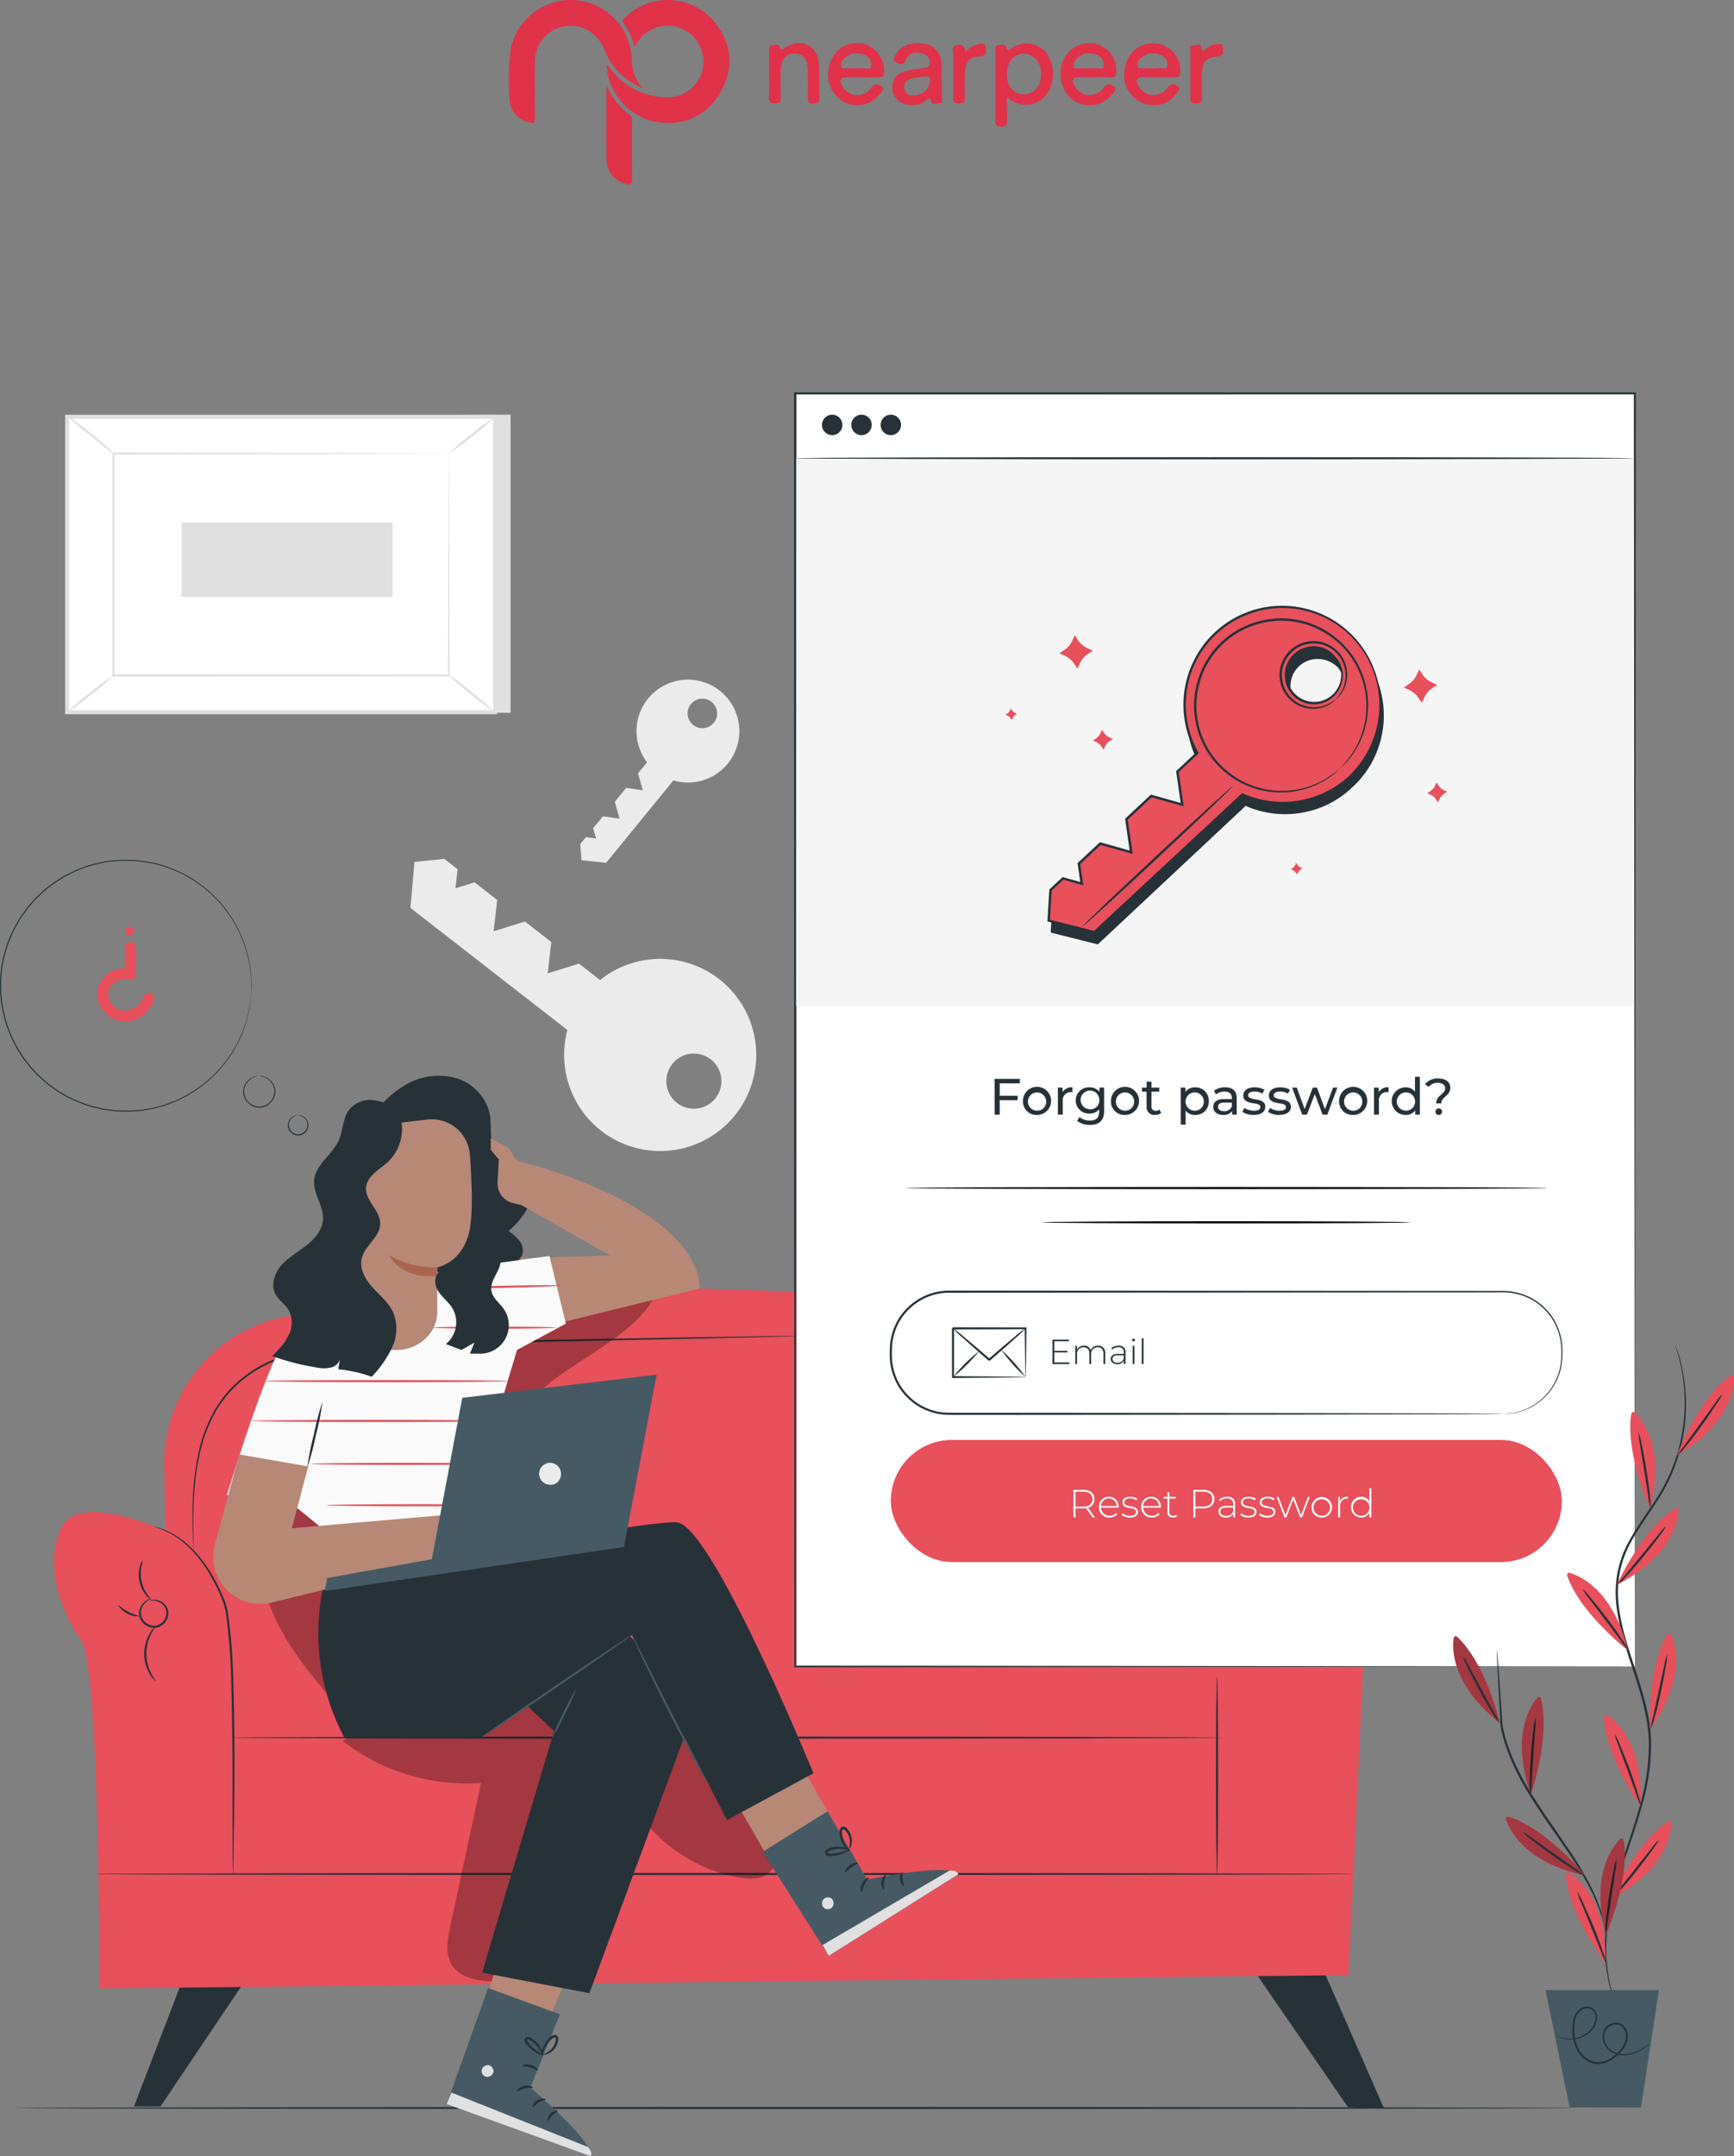 <svg xmlns="http://www.w3.org/2000/svg" width="371.43" height="461.671" viewBox="0 0 371.43 461.671"><rect x="0" y="0" width="371.43" height="461.671" fill="#808080" stroke="none"/><g transform="translate(-342.999 -137)"><g transform="translate(301.422 174.143)"><g transform="translate(55.526 51.647)"><g transform="translate(73.97 95.11)"><path d="M183.531,219.932a20.573,20.573,0,1,0-.243-32.292l-.006,0-4.513-3.509-6.7,2.089.767-6.7-5.655-4.4-6.7,2.089.768-6.7-4.861-3.779L152.3,168l.468-4.084-2.829-2.2-6.415.633-.863,9.86,33.625,26.14A20.577,20.577,0,0,0,183.531,219.932Zm24.5-7.015a5.9,5.9,0,1,1-1.038-8.281A5.9,5.9,0,0,1,208.027,212.917Z" transform="translate(-142.661 -161.716)" fill="#ebebeb"/></g><g transform="translate(110.34 56.729)"><path d="M216.075,135.574a11.015,11.015,0,1,0-17.287-.29l0,0-1.937,2.37,1.032,3.615-3.577-.5-2.427,2.969,1.032,3.614-3.578-.5-2.086,2.553.629,2.2-2.18-.3-1.213,1.486.256,3.443,5.266.59,14.428-17.659A11.02,11.02,0,0,0,216.075,135.574Zm-3.437-13.2a3.16,3.16,0,1,1-4.446.448A3.16,3.16,0,0,1,212.637,122.371Z" transform="translate(-184.478 -117.589)" fill="#ebebeb"/></g><g transform="translate(0.435)"><path d="M153.1,52.364V116.2H61.418l-3.3-63.385Z" transform="translate(-58.115 -52.364)" fill="#e0e0e0"/></g><g transform="translate(0 0.012)"><rect width="63.25" height="91.679" transform="translate(0.435 63.685) rotate(-90)" fill="#fff"/><path d="M150.164,116.5H57.615V52.378h92.549Zm-91.679-.87h90.809V53.248H58.485Z" transform="translate(-57.615 -52.378)" fill="#e0e0e0"/></g><g transform="translate(10.138 8.096)"><g transform="translate(0.226 0.209)"><rect width="71.82" height="47.534" fill="#fff"/></g><path d="M141.318,61.882s-.124.008-.354.012l-1.022.012L136,61.931l-14.8.056-51.7.1.208-.208c.006,14.523.012,30.615.019,47.528v.005l-.227-.226,71.82.046-.181.18c.04-14.465.072-26.325.095-34.584.02-4.128.036-7.353.046-9.564q.013-1.639.02-2.513c.007-.57.02-.872.02-.872s.013.277.019.834c.005.574.011,1.4.02,2.48.011,2.2.026,5.413.046,9.523.023,8.285.056,20.185.095,34.7v.181h-.181l-71.82.046h-.226v-.232c.007-16.913.013-33,.018-47.528v-.209H69.5l51.837.1,14.753.056,3.9.025,1,.012C141.211,61.874,141.318,61.882,141.318,61.882Z" transform="translate(-69.271 -61.673)" fill="#e0e0e0"/></g><g transform="translate(0.433 0.265)"><path d="M58.115,52.673a7.7,7.7,0,0,1,1.576,1.02c.938.678,2.215,1.639,3.594,2.741s2.593,2.148,3.447,2.93a7.389,7.389,0,0,1,1.312,1.344c-.085.1-2.289-1.722-5.042-3.92A49.93,49.93,0,0,1,58.115,52.673Z" transform="translate(-58.113 -52.669)" fill="#e0e0e0"/></g><g transform="translate(82.182 0.443)"><path d="M162.035,52.877a44.393,44.393,0,0,1-4.824,4.106,44.391,44.391,0,0,1-5.105,3.752,44.309,44.309,0,0,1,4.825-4.107A44.39,44.39,0,0,1,162.035,52.877Z" transform="translate(-152.104 -52.873)" fill="#e0e0e0"/></g><g transform="translate(81.817 55.418)"><g transform="translate(0.002 0.004)"><path d="M161.908,124.369l-10.222-8.284" transform="translate(-151.686 -116.085)" fill="#fff"/></g><path d="M151.686,116.084a47.882,47.882,0,0,1,5.253,3.966,48.06,48.06,0,0,1,4.969,4.318,47.883,47.883,0,0,1-5.254-3.967A48.161,48.161,0,0,1,151.686,116.084Z" transform="translate(-151.684 -116.081)" fill="#e0e0e0"/></g><g transform="translate(0.433 55.92)"><path d="M58.115,124.435a43.536,43.536,0,0,1,4.773-4.064,43.434,43.434,0,0,1,5.055-3.709,43.727,43.727,0,0,1-4.774,4.064A43.721,43.721,0,0,1,58.115,124.435Z" transform="translate(-58.113 -116.658)" fill="#e0e0e0"/></g><g transform="translate(24.947 23.114)"><rect width="15.916" height="45.19" transform="translate(0 15.916) rotate(-90)" fill="#e0e0e0"/></g></g><g transform="translate(44.872 413.968)"><path d="M379.027,469.166c0,.125-74.7.226-166.823.226-92.156,0-166.839-.1-166.839-.226s74.683-.226,166.839-.226C304.329,468.94,379.027,469.041,379.027,469.166Z" transform="translate(-45.365 -468.94)" fill="#263238"/></g><g transform="translate(53.144 193.17)"><g transform="translate(0 0)"><g transform="translate(0 43.829)"><g transform="translate(255.634 145.001)"><path d="M348.789,432.889,370.32,464.2l7.7.181L363.9,432.185Z" transform="translate(-348.789 -432.185)" fill="#263238"/></g><g transform="translate(17.134 147.306)"><path d="M85.918,434.835,74.575,464.4h5.671l19.811-29.436Z" transform="translate(-74.575 -434.835)" fill="#263238"/></g><g transform="translate(23.611 1.694)"><path d="M82.03,305.586l.831,38.256a10.113,10.113,0,0,0,9.885,9.89L306.873,358.5a10.111,10.111,0,0,0,10.337-10.109V302.3A27.23,27.23,0,0,0,293.7,275.315c-39.2-5.39-120.047-13.68-185.384-1.9A31.978,31.978,0,0,0,82.03,305.586Z" transform="translate(-82.022 -267.419)" fill="#e8505b"/></g><g transform="translate(0 48.871)"><path d="M77.532,326.018s-17.641-8.164-21.249,0,.4,18.188,4.41,23.8,3.944,74.573,3.944,74.573l267.517-2.859,3.17-66.338s12.83-15.8,12.028-22.616-11.627-16.731-24.056-6.561-15.636,31.418-15.636,31.418l-213.29,1.6S95.076,329.179,77.532,326.018Z" transform="translate(-54.876 -321.66)" fill="#e8505b"/></g><g transform="translate(38.374 97.67)"><path d="M310.682,377.992c0,.125-47.391.227-105.838.227-58.467,0-105.848-.1-105.848-.227s47.381-.226,105.848-.226C263.291,377.766,310.682,377.868,310.682,377.992Z" transform="translate(-98.996 -377.766)" fill="#263238"/></g><g transform="translate(21.397 52.687)"><path d="M96.454,400.455a.727.727,0,0,1-.025-.21c-.007-.166-.016-.368-.026-.616-.021-.542-.038-1.341-.047-2.369-.005-2.1-.012-5.064-.022-8.713-.01-7.355.052-17.519-.283-28.731a122.5,122.5,0,0,0-1.224-15.728q-.234-.864-.46-1.706c-.218-.546-.43-1.09-.659-1.615-.459-1.05-.929-2.061-1.442-3.007a31.773,31.773,0,0,0-3.256-5.008,23.4,23.4,0,0,0-3.455-3.5,18.311,18.311,0,0,0-3.127-2.012,31.584,31.584,0,0,0-2.951-1.187.774.774,0,0,1,.207.039l.6.157a13.35,13.35,0,0,1,2.225.833,17.729,17.729,0,0,1,3.206,1.971,23.128,23.128,0,0,1,3.547,3.5,31.6,31.6,0,0,1,3.339,5.032c.525.952,1.005,1.968,1.476,3.026.235.529.451,1.074.675,1.626q.24.873.488,1.769A118.412,118.412,0,0,1,96.5,359.8c.336,11.227.223,21.392.151,28.747-.051,3.649-.093,6.615-.123,8.712q-.025,1.5-.039,2.368l-.017.616A.752.752,0,0,1,96.454,400.455Z" transform="translate(-79.477 -326.048)" fill="#263238"/></g><g transform="translate(18.228 68.175)"><path d="M78.175,344.306a1.283,1.283,0,0,1,.711-.221,2.951,2.951,0,0,1,1.962.547,2.994,2.994,0,0,1,.957,1.083,2.718,2.718,0,0,1,.255,1.653,3.237,3.237,0,0,1-2.5,2.668,3.3,3.3,0,0,1-3.3-1.576,2.894,2.894,0,0,1-.423-1.613,3.317,3.317,0,0,1,1.853-2.8,1.36,1.36,0,0,1,.722-.182c.01.039-.246.1-.639.337a3.3,3.3,0,0,0-1.263,1.4,2.688,2.688,0,0,0,.105,2.639,2.922,2.922,0,0,0,2.867,1.349,2.851,2.851,0,0,0,2.168-2.289,2.468,2.468,0,0,0-.989-2.411,2.966,2.966,0,0,0-1.765-.63C78.439,344.259,78.187,344.346,78.175,344.306Z" transform="translate(-75.833 -343.855)" fill="#263238"/></g><g transform="translate(19.325 74.199)"><path d="M79.552,362.376a4.153,4.153,0,0,1-1.209-1.426,8.532,8.532,0,0,1-.1-8.712,4.14,4.14,0,0,1,1.176-1.454c.058.047-.4.6-.893,1.606a9.139,9.139,0,0,0,.1,8.4C79.142,361.79,79.609,362.327,79.552,362.376Z" transform="translate(-77.094 -350.781)" fill="#263238"/></g><g transform="translate(18.167 59.971)"><path d="M76.582,334.423a8.44,8.44,0,0,1-.266,1.3,8.033,8.033,0,0,0,1.269,5.975c.456.665.822,1.024.771,1.079-.03.039-.48-.238-1.027-.886A7.022,7.022,0,0,1,76,335.651,2.683,2.683,0,0,1,76.582,334.423Z" transform="translate(-75.763 -334.422)" fill="#263238"/></g><g transform="translate(13.767 69.586)"><path d="M70.713,345.484c.1-.09.909.726,2.142,1.359,1.225.649,2.359.845,2.341.978a5.118,5.118,0,0,1-4.484-2.338Z" transform="translate(-70.704 -345.477)" fill="#263238"/></g><g transform="translate(8.777 126.867)"><path d="M334.5,411.563c0,.124-60.343.226-134.762.226-74.444,0-134.774-.1-134.774-.226s60.33-.227,134.774-.227C274.161,411.336,334.5,411.438,334.5,411.563Z" transform="translate(-64.967 -411.336)" fill="#263238"/></g><g transform="translate(248.904 84.867)"><path d="M341.279,363.046c.124,0,.226,9.447.226,21.1s-.1,21.1-.226,21.1-.227-9.446-.227-21.1S341.154,363.046,341.279,363.046Z" transform="translate(-341.052 -363.046)" fill="#263238"/></g><g transform="translate(29.665 11.874)"><path d="M219.112,279.139s-.14.018-.414.031l-1.216.045-4.676.131-17.2.4-56.747,1.141c-5.541.134-10.959.117-16.162.461a54.513,54.513,0,0,0-14.718,2.687,26.013,26.013,0,0,0-11.19,7.335,24.365,24.365,0,0,0-3.427,5.067,32.073,32.073,0,0,0-2.128,5.246,49.125,49.125,0,0,0-1.76,9.6c-.266,2.868-.3,5.353-.311,7.382s.036,3.605.059,4.674c.011.519.02.923.026,1.216,0,.274-.007.415-.007.415s-.021-.139-.039-.413c-.017-.292-.041-.7-.071-1.214-.053-1.068-.125-2.645-.144-4.678s-.009-4.522.235-7.4a48.813,48.813,0,0,1,1.706-9.666,32.306,32.306,0,0,1,2.125-5.313,24.6,24.6,0,0,1,3.455-5.154,26.341,26.341,0,0,1,11.332-7.481,54.705,54.705,0,0,1,14.829-2.736c5.23-.351,10.643-.337,16.184-.471l56.749-1.009,17.2-.254,4.678-.046H218.7C218.971,279.126,219.112,279.139,219.112,279.139Z" transform="translate(-88.983 -279.123)" fill="#263238"/></g><g transform="translate(88.652 41.404)"><path d="M159.464,313.353c.016.039-.289.147-.737.484a3.994,3.994,0,0,0-1.349,1.883,3.379,3.379,0,0,0,.484,3.233,3.525,3.525,0,0,0,6.359-1.515,3.379,3.379,0,0,0-1.027-3.1,3.989,3.989,0,0,0-2.053-1.072c-.551-.1-.872-.057-.876-.1a1.82,1.82,0,0,1,.9-.076,3.924,3.924,0,0,1,2.247,1.013,3.971,3.971,0,0,1,1.012,1.415,3.577,3.577,0,0,1,.205,2,3.92,3.92,0,0,1-7.1,1.692,3.58,3.58,0,0,1-.717-1.875,3.967,3.967,0,0,1,.264-1.72,3.926,3.926,0,0,1,1.549-1.919A1.826,1.826,0,0,1,159.464,313.353Z" transform="translate(-156.803 -313.075)" fill="#263238"/></g><g transform="translate(86.7 49.242)"><path d="M155.506,337.063a10.7,10.7,0,0,1-.661-2.572,14.908,14.908,0,0,1,.137-6.418,8.8,8.8,0,0,1,3.75-5.167,5.871,5.871,0,0,1,1.821-.738,1.814,1.814,0,0,1,.716-.067,10.771,10.771,0,0,0-2.365,1.075,8.97,8.97,0,0,0-3.484,5.018,16.269,16.269,0,0,0-.257,6.25C155.37,336.055,155.576,337.048,155.506,337.063Z" transform="translate(-154.559 -322.087)" fill="#263238"/></g><g transform="translate(88.181 28.246)"><path d="M158.9,297.949a20.625,20.625,0,0,0-1.281,1.919,7.616,7.616,0,0,0,2.239,9.81,20.275,20.275,0,0,0,1.987,1.172,1.536,1.536,0,0,1-.622-.135,6.54,6.54,0,0,1-1.551-.776,7.567,7.567,0,0,1-2.334-10.227,6.556,6.556,0,0,1,1.061-1.372C158.689,298.057,158.877,297.929,158.9,297.949Z" transform="translate(-156.261 -297.947)" fill="#263238"/></g><g transform="translate(80.897 45.577)"><path d="M157.008,317.955a44.238,44.238,0,0,0-4.718,1.062,44.083,44.083,0,0,0-4.4,2,12.665,12.665,0,0,1,9.119-3.065Z" transform="translate(-147.887 -317.873)" fill="#263238"/></g><g transform="translate(61.916 87.709)" opacity="0.3"><path d="M126.063,377.294a43.68,43.68,0,0,0,29.561,8.915l-6.594,30.675c-.586,2.728-1.129,5.762.3,8.162,2,3.363,6.65,3.7,10.562,3.645,4.356-.06,8.9-.164,12.758-2.181,5.472-2.857,8.408-8.905,10.531-14.7s3.954-12,8.323-16.362a33.951,33.951,0,0,0,19.263,10.972c2.179.4,4.643.521,6.389-.843a6.082,6.082,0,0,0,1.791-6,17.893,17.893,0,0,0-2.848-5.908l-12.727-19.746c-1.722-2.672-3.607-5.486-6.519-6.76-2.284-1-4.878-.9-7.367-.755a339.579,339.579,0,0,0-61.641,9.32" transform="translate(-126.063 -366.313)"/></g><g transform="translate(43.903)" opacity="0.3"><path d="M191.394,266.281c-5.149,13.6-24.372,16.722-31.123,29.6-6.675,12.738,1.6,29.608-5.276,42.239-2.547,4.678-6.918,8.168-9.406,12.877-1.674,3.17-2.539,6.938-5.24,9.3-3.149,2.747-8.025,2.693-11.808.918s-6.695-4.957-9.388-8.151c-5.047-5.986-9.787-12.456-12.145-19.923-4.059-12.852-.339-27.381,7.8-38.119s20.239-17.977,33-22.313,26.262-5.981,39.681-7.238" transform="translate(-105.354 -265.471)"/></g></g><g transform="translate(34.113)"><g transform="translate(33.99)"><path d="M133.176,223.945a21.193,21.193,0,0,1,7.8-7.232,13.858,13.858,0,0,1,10.426-1.047,10.354,10.354,0,0,1,6.979,7.516c.551,2.787-.191,5.9,1.248,8.351,1.657,2.819,5.649,3.711,7.05,6.665a6.445,6.445,0,0,1-.42,5.68,17.633,17.633,0,0,1-3.821,4.466,9.489,9.489,0,0,1,2.383,2.144,3.263,3.263,0,0,1,.506,3.044,4.46,4.46,0,0,1-2.578,2.087,25.748,25.748,0,0,1-15.389,1.446c-1.373-.3-2.945-.671-4.077.163" transform="translate(-133.176 -215.079)" fill="#263238"/></g><g transform="translate(59.424 13.427)"><path d="M171.805,236.274l-2.813,8.522,19.02,10.79-19.121.618,1.43,15.5,36.828-9.04s2.209-15.019-35.344-26.395l-2.641-.621a3,3,0,0,1-2.1-1.822h0a3.222,3.222,0,0,0-1.506-1.677l-3.137-1.637.022,2.488,1.724,2.027-.275,4.811a4.352,4.352,0,0,0,3.342,4.537l1.761.416" transform="translate(-162.419 -230.517)" fill="#b78876"/></g><g transform="translate(2.923 38.608)"><path d="M121.688,270.838c-.752,0-7.777,1.706-11.79,6.821s-12.44,32.993-12.44,32.993l14.8,2.558,8.991,7.339s37.788-4.952,35.78-6.942a75.833,75.833,0,0,0-6.134-5.059l8.712-28.968,10.458-5.635-3.517-14.475-21.028,2.842Z" transform="translate(-97.458 -259.469)" fill="#fafafa"/><g transform="translate(7.737 26.563)"><path d="M158.979,290.236c0,.125-11.782.227-26.312.227s-26.314-.1-26.314-.227,11.779-.226,26.314-.226S158.979,290.111,158.979,290.236Z" transform="translate(-106.353 -290.01)" fill="#e8505b"/></g><g transform="translate(5.379 35.079)"><path d="M156.268,300.027c0,.125-11.782.226-26.312.226s-26.314-.1-26.314-.226,11.779-.226,26.314-.226S156.268,299.9,156.268,300.027Z" transform="translate(-103.642 -299.801)" fill="#e8505b"/></g><g transform="translate(18.144 44.275)"><path d="M158.179,310.6c0,.125-8.924.226-19.929.226s-19.931-.1-19.931-.226,8.922-.227,19.931-.227S158.179,310.476,158.179,310.6Z" transform="translate(-118.319 -310.374)" fill="#e8505b"/></g><g transform="translate(21.203 53.132)"><path d="M161.7,320.783c0,.125-8.924.226-19.929.226s-19.931-.1-19.931-.226,8.921-.226,19.931-.226S161.7,320.658,161.7,320.783Z" transform="translate(-121.836 -320.557)" fill="#e8505b"/></g><g transform="translate(44.167 15.112)"><path d="M174.568,277.07c0,.125-5.894.227-13.164.227s-13.166-.1-13.166-.227,5.893-.226,13.166-.226S174.568,276.946,174.568,277.07Z" transform="translate(-148.239 -276.844)" fill="#e8505b"/></g><g transform="translate(45.217 6.234)"><path d="M175.683,266.711c0,.125-5.868.364-13.113.533s-13.121.205-13.125.08,5.867-.364,13.114-.533S175.68,266.586,175.683,266.711Z" transform="translate(-149.446 -266.636)" fill="#e8505b"/></g><g transform="translate(17.198 31.211)"><path d="M120.513,295.354a58.364,58.364,0,0,1-1.413,7.115,58.308,58.308,0,0,1-1.854,7.013,58.226,58.226,0,0,1,1.413-7.116A58.126,58.126,0,0,1,120.513,295.354Z" transform="translate(-117.231 -295.354)" fill="#263238"/></g></g><g transform="translate(50.011 178.413)"><g transform="translate(3.513)"><path d="M166.651,420.209l-11.015,34.733,13.278,1.332L181.386,426.1Z" transform="translate(-155.636 -420.209)" fill="#b78876"/></g><g transform="translate(0 16.933)"><path d="M175.84,445.3l-6.325,15.683s13.817,11.7,12.93,14.709L151.6,464.517l8.852-24.839Z" transform="translate(-151.597 -439.678)" fill="#455a64"/><g transform="translate(7.464 16.502)"><path d="M161.578,458.661a1.339,1.339,0,0,0-1.392,1.122,1.287,1.287,0,0,0,1.1,1.389,1.413,1.413,0,0,0,1.467-1.2c.006-.658-.653-1.412-1.3-1.318" transform="translate(-160.179 -458.651)" fill="#e0e0e0"/></g><g transform="translate(0 22.371)"><path d="M151.6,467.868l.99-2.469,29.207,11.634s1.157,1.1.651,2.007Z" transform="translate(-151.597 -465.399)" fill="#e0e0e0"/></g><g transform="translate(15.045 20.874)"><path d="M172.324,464.131c-.059.149-.837-.056-1.753.16-.923.192-1.541.706-1.658.6-.129-.079.423-.9,1.537-1.141S172.407,464.005,172.324,464.131Z" transform="translate(-168.895 -463.678)" fill="#263238"/></g><g transform="translate(18.395 23.649)"><path d="M175.577,467.057c-.018.158-.764.178-1.506.63-.756.431-1.134,1.072-1.282,1.012-.15-.028.065-.947,1-1.492S175.626,466.912,175.577,467.057Z" transform="translate(-172.746 -466.868)" fill="#263238"/></g><g transform="translate(21.595 26.17)"><path d="M176.492,471.972c-.149-.017-.086-.846.6-1.531s1.508-.758,1.526-.609c.041.154-.577.431-1.132,1S176.647,472.012,176.492,471.972Z" transform="translate(-176.426 -469.767)" fill="#263238"/></g><g transform="translate(16.252 16.335)"><path d="M173.551,459.718c-.113.115-.729-.344-1.6-.594-.867-.269-1.633-.223-1.665-.38-.048-.141.8-.464,1.824-.154S173.667,459.626,173.551,459.718Z" transform="translate(-170.283 -458.46)" fill="#263238"/></g><g transform="translate(16.653 10.453)"><path d="M174.828,455.649a3.068,3.068,0,0,1-1.542-.567A7.431,7.431,0,0,1,171.849,454a7.687,7.687,0,0,1-.717-.792,2.012,2.012,0,0,1-.335-.532.7.7,0,0,1,.221-.826.882.882,0,0,1,.785-.105,2.149,2.149,0,0,1,.55.29,5.863,5.863,0,0,1,.841.678,5.782,5.782,0,0,1,1.086,1.451,2.744,2.744,0,0,1,.454,1.584c-.086.025-.264-.572-.794-1.384a6.529,6.529,0,0,0-1.1-1.275,6.1,6.1,0,0,0-.788-.595c-.3-.2-.572-.307-.709-.192-.05.045-.063.065-.029.185a1.647,1.647,0,0,0,.247.39,8.518,8.518,0,0,0,.647.762,9.09,9.09,0,0,0,1.286,1.113A11.524,11.524,0,0,1,174.828,455.649Z" transform="translate(-170.744 -451.697)" fill="#263238"/></g><g transform="translate(20.394 10.042)"><path d="M175.114,455.733a2.616,2.616,0,0,1,.133-1.639,5.325,5.325,0,0,1,1.557-2.411,1.355,1.355,0,0,1,1.267-.423.767.767,0,0,1,.49.664,2.228,2.228,0,0,1-.047.624,3.605,3.605,0,0,1-.376,1.04,3.777,3.777,0,0,1-1.238,1.358c-.892.581-1.586.533-1.58.478a13.446,13.446,0,0,0,1.347-.8,3.775,3.775,0,0,0,1.014-1.274,3.37,3.37,0,0,0,.295-.9c.071-.345.043-.654-.091-.664a.938.938,0,0,0-.724.31,5.521,5.521,0,0,0-.686.7,5.923,5.923,0,0,0-.858,1.433C175.248,455.117,175.2,455.74,175.114,455.733Z" transform="translate(-175.045 -451.224)" fill="#263238"/></g></g></g><g transform="translate(106.33 136.658)"><path d="M216.349,381.262l16.437,28.57,13.446-8.626-16.507-29Z" transform="translate(-216.349 -372.201)" fill="#b78876"/><g transform="translate(11.356 20.841)"><path d="M243.294,396.163l8.491,14.623s17.716-3.718,19.548-1.169L243.569,427.1,229.4,404.855Z" transform="translate(-229.405 -396.163)" fill="#455a64"/><g transform="translate(12.711 18.441)"><path d="M244.345,417.75a1.339,1.339,0,0,0,.031,1.787,1.287,1.287,0,0,0,1.772-.015,1.413,1.413,0,0,0-.043-1.893,1.336,1.336,0,0,0-1.841.22" transform="translate(-244.019 -417.365)" fill="#e0e0e0"/></g><g transform="translate(12.825 12.71)"><path d="M245.489,429l-1.339-2.3,27.12-15.9s1.575-.241,1.983.718Z" transform="translate(-244.15 -410.776)" fill="#e0e0e0"/></g><g transform="translate(21.016 14.169)"><path d="M255.293,412.483c.081.139-.558.627-.951,1.483-.416.845-.39,1.649-.548,1.674-.142.052-.45-.885.043-1.913S255.244,412.341,255.293,412.483Z" transform="translate(-253.568 -412.453)" fill="#263238"/></g><g transform="translate(25.408 13.552)"><path d="M259.621,411.762c.114.112-.329.712-.428,1.575-.124.861.15,1.554.011,1.633-.114.1-.708-.633-.564-1.7S259.536,411.635,259.621,411.762Z" transform="translate(-258.617 -411.745)" fill="#263238"/></g><g transform="translate(29.398 13.015)"><path d="M264.067,414.126c-.105.106-.721-.452-.84-1.413s.329-1.657.457-1.58c.147.064-.014.721.1,1.509C263.872,413.432,264.193,414.028,264.067,414.126Z" transform="translate(-263.205 -411.126)" fill="#263238"/></g><g transform="translate(17.626 10.991)"><path d="M252.48,408.89c.021.16-.718.364-1.452.9s-1.179,1.152-1.322,1.081c-.14-.049.126-.918,1-1.535S252.48,408.742,252.48,408.89Z" transform="translate(-249.67 -408.8)" fill="#263238"/></g><g transform="translate(13.327 7.591)"><path d="M250.069,405.462c.037.055-.446.476-1.4.868a7.341,7.341,0,0,1-1.736.469,7.705,7.705,0,0,1-1.065.079,2.007,2.007,0,0,1-.625-.063.7.7,0,0,1-.517-.682.882.882,0,0,1,.4-.685,2.144,2.144,0,0,1,.567-.256,5.794,5.794,0,0,1,2.863-.214,2.741,2.741,0,0,1,1.528.615c-.033.083-.614-.144-1.579-.224a6.568,6.568,0,0,0-1.68.082,6.18,6.18,0,0,0-.954.257c-.343.108-.594.264-.587.442,0,.067.013.09.129.137a1.663,1.663,0,0,0,.459.044,8.441,8.441,0,0,0,1-.043,9.066,9.066,0,0,0,1.669-.331A11.235,11.235,0,0,1,250.069,405.462Z" transform="translate(-244.728 -404.891)" fill="#263238"/></g><g transform="translate(16.451 3.276)"><path d="M250.483,405.122c-.035.051-.61-.265-1.212-1.112a5.314,5.314,0,0,1-.946-2.708,1.356,1.356,0,0,1,.445-1.26.766.766,0,0,1,.825.022,2.207,2.207,0,0,1,.464.42,3.62,3.62,0,0,1,.591.936,3.781,3.781,0,0,1,.311,1.81c-.09,1.061-.553,1.579-.593,1.54a13.669,13.669,0,0,0,.2-1.552,3.794,3.794,0,0,0-.383-1.583,3.4,3.4,0,0,0-.531-.788c-.23-.267-.49-.436-.581-.336a.936.936,0,0,0-.2.761,5.366,5.366,0,0,0,.13.971,5.916,5.916,0,0,0,.6,1.558C250.079,404.638,250.544,405.055,250.483,405.122Z" transform="translate(-248.32 -399.929)" fill="#263238"/></g></g></g><g transform="translate(22.506 92.746)"><g transform="translate(0 2.878)"><path d="M154.869,371.088l32.279-21.95,20.36,39.636,18.515-10.019s-21.321-51.989-28.975-53.667c-4.289-.941-53.461,8.451-53.461,8.451l-5.494-2.762-13.91-1.692-.888,2.249a47.468,47.468,0,0,0,1.545,38.376l.677,1.378Z" transform="translate(-119.973 -325.022)" fill="#263238"/></g><g transform="translate(19.707)"><path d="M146.487,343.2c.241,1.088,26.924,26.074,26.924,26.074l-15.4,51.739,22.978,4.4,23.074-62.329-42.174-41.372-19.261,8.108Z" transform="translate(-142.631 -321.713)" fill="#263238"/></g><g transform="translate(34.895 26.992)"><path d="M192.372,352.749c.07.1-7.1,5.1-16.011,11.162s-16.2,10.892-16.267,10.788,7.1-5.1,16.012-11.163S192.3,352.645,192.372,352.749Z" transform="translate(-160.093 -352.747)" fill="#455a64"/></g><g transform="translate(67.171 26.994)"><path d="M213.774,385a8.587,8.587,0,0,1-.778-1.2c-.482-.783-1.143-1.935-1.951-3.364-1.606-2.864-3.746-6.864-6.012-11.331s-4.255-8.544-5.658-11.511c-.7-1.484-1.259-2.689-1.632-3.528a8.246,8.246,0,0,1-.538-1.323,8.889,8.889,0,0,1,.7,1.246l1.761,3.464,5.773,11.446c2.265,4.464,4.357,8.483,5.889,11.383l1.823,3.43A8.581,8.581,0,0,1,213.774,385Z" transform="translate(-197.203 -352.749)" fill="#455a64"/></g><g transform="translate(49.959 38.328)"><path d="M182.766,365.781a40.8,40.8,0,0,1-2.469,5.544,40.927,40.927,0,0,1-2.876,5.346,81.229,81.229,0,0,1,5.346-10.889Z" transform="translate(-177.413 -365.78)" fill="#455a64"/></g></g><g transform="translate(0 81.093)"><path d="M99.63,308.315,94.444,327.59a10.111,10.111,0,0,0,.862,7.422h0a10.111,10.111,0,0,0,11.182,5.057l41.356-10.188-4.324-8.588-32.579,2.825,3.489-13.244Z" transform="translate(-94.097 -308.315)" fill="#b78876"/></g><g transform="translate(23.879 64.008)"><path d="M121.551,335.014l.539-2.8,22.411-4.027,6.512-34.555,41.628-4.959-6.995,36.887Z" transform="translate(-121.551 -288.672)" fill="#455a64"/><g transform="translate(46.57 18.976)"><path d="M176.68,315.079a2.344,2.344,0,1,1,2.414-1.9A2.184,2.184,0,0,1,176.68,315.079Z" transform="translate(-175.094 -310.49)" fill="#ebebeb"/></g></g><g transform="translate(12.596 5.219)"><g transform="translate(17.373 4.109)"><path d="M128.553,227.73l.079,2.5.937,37.407a8.025,8.025,0,0,0,8.578,7.556h0c4.695-.154,8.467-3.834,8.43-8.222-.04-4.606,0-9.456,0-9.456s5.922-1.054,7.062-8.811c.566-3.857.3-10.167-.086-15.324a8.176,8.176,0,0,0-9.106-7.516Z" transform="translate(-128.553 -225.804)" fill="#b78876"/><g transform="translate(7.627 29.062)"><path d="M147.723,261.864a19.7,19.7,0,0,1-10.4-2.646s2.577,5.289,10.317,4.475Z" transform="translate(-137.322 -259.218)" fill="#aa6550"/></g></g><path d="M134.907,222.068a9.749,9.749,0,0,1-1.4,12.163c-1.851,1.724-4.605,3.068-4.793,5.591-.208,2.794,3.028,4.883,3.032,7.684.005,2.881-3.318,4.716-3.964,7.523-.52,2.259.83,4.524,2.394,6.235s3.447,3.229,4.386,5.349a9.456,9.456,0,0,1-.264,7.449,23.474,23.474,0,0,1-4.371,6.259,29.175,29.175,0,0,0-7.168-1.6q.231-1.386.46-2.771a2.557,2.557,0,0,1-1.87,2.351,6.84,6.84,0,0,1-3.2.04,51.891,51.891,0,0,1-9.57-2.461,17.134,17.134,0,0,0,3.5-4.369,5.806,5.806,0,0,0,.1-5.4c-.764-1.3-2.173-2.135-2.875-3.468-1.055-2-.186-4.541,1.312-6.233s3.527-2.8,5.308-4.195,3.418-3.272,3.562-5.528c.187-2.927-2.18-5.593-1.891-8.512.331-3.323,3.845-5.355,5.226-8.4,1-2.2.865-4.917,2.4-6.786a5.833,5.833,0,0,1,4.807-1.914,10.822,10.822,0,0,1,5.012,1.762" transform="translate(-108.579 -221.08)" fill="#263238"/><g transform="translate(34.964 27.754)"><path d="M149.862,261.884c-1.4.771-1.318,2.9-.466,4.247s2.221,2.315,3.062,3.674a6.007,6.007,0,0,1-1.415,7.666l3.342,1.264.729-.412,2.051-1.16-.963,2.369h2.139a6.111,6.111,0,0,0,5.023-9.692c-.88-1.218-2.246-2.187-2.541-3.659-.357-1.775.983-3.386,1.64-5.073a7.174,7.174,0,0,0-2.334-8.118" transform="translate(-148.779 -252.989)" fill="#263238"/></g></g></g></g></g><g transform="translate(41.578 146.918)"><g transform="translate(20.833 14.323)"><g transform="translate(0 3.297)"><path d="M73.113,182.274a1.164,1.164,0,0,1,.66,1.05v5.792a1.162,1.162,0,0,1-1.479,1.119,3.615,3.615,0,0,0-2.836.435,3.252,3.252,0,0,0-1.546,2.067,3.324,3.324,0,0,0,.591,2.53,3.71,3.71,0,0,0,2.39,1.584A4.357,4.357,0,0,0,75.45,193.9a1.163,1.163,0,0,1,2.217.706,6.7,6.7,0,0,1-7.139,4.538,6,6,0,0,1-3.938-2.56,5.663,5.663,0,0,1-.955-4.325,5.582,5.582,0,0,1,2.616-3.583,6.087,6.087,0,0,1,3.2-.893v-4.464a1.164,1.164,0,0,1,1.666-1.049Z" transform="translate(-65.53 -182.16)" fill="#e8505b"/></g><g transform="translate(5.981)"><path d="M72.407,179.345a.951.951,0,1,1,.976.927A.951.951,0,0,1,72.407,179.345Z" transform="translate(-72.407 -178.37)" fill="#e8505b"/></g></g><g transform="translate(52.084 46.279)"><path d="M104.568,215.146c0,.027-.289.044-.765.239a3.533,3.533,0,0,0-1.614,1.385,3.37,3.37,0,0,0-.5,1.38,2.927,2.927,0,0,0,.291,1.635,3.2,3.2,0,0,0,5.987-.355,2.931,2.931,0,0,0,.1-1.659,3.36,3.36,0,0,0-.658-1.312,3.537,3.537,0,0,0-1.766-1.184c-.5-.137-.79-.12-.788-.147a.649.649,0,0,1,.21-.017,1.3,1.3,0,0,1,.256.013,1.993,1.993,0,0,1,.345.057,3.588,3.588,0,0,1,2.6,2.54,3.116,3.116,0,0,1-.079,1.783,3.644,3.644,0,0,1-1.119,1.622,3.221,3.221,0,0,1-3.99.237,3.636,3.636,0,0,1-1.3-1.479,3.114,3.114,0,0,1-.291-1.761,3.591,3.591,0,0,1,2.282-2.829,2.027,2.027,0,0,1,.337-.1,1.309,1.309,0,0,1,.252-.043A.681.681,0,0,1,104.568,215.146Z" transform="translate(-101.461 -215.11)" fill="#263238"/></g><g transform="translate(61.657 54.695)"><path d="M114.463,224.818c0,.023-.181.041-.476.168a2.233,2.233,0,0,0-1,.872,1.887,1.887,0,0,0-.119,1.862,1.973,1.973,0,0,0,3.69-.219,1.885,1.885,0,0,0-.338-1.834,2.239,2.239,0,0,0-1.092-.749c-.308-.091-.492-.087-.491-.11a1.048,1.048,0,0,1,.516.017,2.2,2.2,0,0,1,1.2.73,2.232,2.232,0,0,1,.467.877,2,2,0,0,1-.048,1.145,2.191,2.191,0,0,1-4.114.244,2,2,0,0,1-.182-1.132,2.269,2.269,0,0,1,1.468-1.793A1.058,1.058,0,0,1,114.463,224.818Z" transform="translate(-112.468 -224.787)" fill="#263238"/></g><path d="M95.363,190.974s0-.148,0-.437.013-.721.023-1.279c.006-.281.012-.595.02-.941-.009-.346-.052-.724-.08-1.133s-.067-.851-.1-1.321a4.658,4.658,0,0,0-.1-.725q-.067-.372-.137-.765a25.579,25.579,0,0,0-2.407-7.349,26.723,26.723,0,0,0-6.2-8.112l-1.087-.951c-.384-.3-.793-.575-1.2-.869l-.611-.437a5.108,5.108,0,0,0-.633-.417l-1.334-.774c-.225-.129-.448-.264-.678-.389l-.719-.328-1.46-.665c-.5-.209-1.022-.359-1.539-.544l-.784-.267c-.132-.043-.262-.094-.4-.13l-.408-.095a24.71,24.71,0,0,0-3.344-.655c-.574-.065-1.15-.167-1.734-.2l-1.773-.047c-.3,0-.6-.028-.9-.012l-.9.068c-.6.051-1.212.074-1.819.15a28.4,28.4,0,0,0-3.64.766l-.911.256c-.151.043-.305.082-.456.131l-.444.173-1.788.7c-.588.262-1.156.576-1.74.863-.286.153-.59.28-.865.457l-.831.527a29.987,29.987,0,0,0-3.227,2.335l-1.473,1.388-.371.349c-.116.124-.224.254-.338.382l-.674.769-.678.773-.606.836-.605.842-.3.422c-.092.147-.176.3-.264.449L44.8,176.57l-.878,1.919a26.518,26.518,0,0,0-1.315,16.836l.569,2.033.76,1.953.19.484.235.464.468.925.469.92.55.869.547.865.275.43.311.4q.624.8,1.24,1.6a30.1,30.1,0,0,0,2.827,2.808l.739.65c.245.217.525.39.785.585.532.375,1.045.772,1.585,1.122l1.66.966.411.24c.141.072.287.134.431.2l.86.394A28.44,28.44,0,0,0,61,214.558c.588.17,1.186.286,1.773.431l.88.206c.293.063.592.083.887.128l1.76.228c.584.055,1.168.044,1.745.069a24.811,24.811,0,0,0,3.406-.129l.417-.03c.138-.016.275-.045.411-.068l.816-.142c.539-.1,1.082-.17,1.606-.3l1.546-.431.761-.211.731-.28,1.438-.558a5.261,5.261,0,0,0,.691-.314l.671-.338c.443-.228.889-.437,1.315-.672l1.222-.771a26.732,26.732,0,0,0,7.381-7.053c.22-.308.444-.605.65-.907l.543-.928.523-.893c.083-.147.175-.287.248-.436l.206-.446.778-1.69c.232-.544.388-1.086.571-1.586l.254-.735a4.544,4.544,0,0,0,.208-.7q.164-.689.307-1.289c.09-.4.192-.766.255-1.106q.069-.515.126-.933.115-.828.176-1.266c.041-.285.069-.431.069-.431s-.01.147-.043.434l-.151,1.271q-.051.42-.115.937c-.058.342-.157.71-.244,1.112s-.191.833-.3,1.3a4.623,4.623,0,0,1-.2.705q-.12.359-.25.738c-.18.5-.332,1.05-.563,1.6l-.771,1.7c-.067.149-.136.3-.2.45s-.164.291-.247.439l-.52.9q-.265.459-.541.935c-.205.3-.429.6-.649.914a26.783,26.783,0,0,1-7.4,7.121l-1.228.779c-.428.237-.877.451-1.322.681l-.675.342a5.333,5.333,0,0,1-.694.318l-1.446.565c-.244.093-.488.194-.736.284l-.767.215-1.556.437c-.527.132-1.073.2-1.617.305l-.822.145c-.137.023-.275.052-.414.069l-.42.032a25.193,25.193,0,0,1-3.433.136c-.581-.024-1.171-.012-1.759-.066l-1.774-.227c-.3-.043-.6-.065-.895-.127l-.887-.206c-.591-.145-1.2-.262-1.788-.433a28.353,28.353,0,0,1-3.509-1.327l-.868-.4c-.144-.068-.292-.13-.435-.2l-.416-.241-1.674-.973c-.545-.352-1.063-.752-1.6-1.13-.262-.2-.544-.371-.791-.591l-.747-.654a30.429,30.429,0,0,1-2.854-2.832l-1.252-1.613-.315-.406-.277-.433-.553-.873-.555-.877-.473-.928-.472-.933-.237-.469-.193-.489-.767-1.971q-.287-1.021-.576-2.051a26.739,26.739,0,0,1,1.327-16.992l.887-1.937q.534-.917,1.063-1.827c.09-.15.174-.3.268-.452l.306-.426.611-.849.612-.843.684-.78.682-.776c.114-.129.224-.26.341-.385l.374-.351,1.487-1.4a30.285,30.285,0,0,1,3.258-2.354l.839-.531c.278-.178.584-.305.873-.46.59-.29,1.163-.605,1.756-.868l1.8-.7.448-.173c.152-.05.307-.089.461-.133l.918-.257a28.572,28.572,0,0,1,3.672-.767c.612-.077,1.226-.1,1.833-.15l.908-.066c.3-.016.6.01.9.013l1.787.05c.59.038,1.17.141,1.748.208a25.1,25.1,0,0,1,3.369.666l.411.1c.135.037.266.089.4.132l.79.271c.52.188,1.05.341,1.55.552l1.469.673.724.332c.232.126.457.264.684.394l1.341.783a5.242,5.242,0,0,1,.637.422l.613.443c.4.3.815.577,1.2.878l1.092.96a26.769,26.769,0,0,1,6.207,8.182,25.506,25.506,0,0,1,2.378,7.395l.132.769a4.678,4.678,0,0,1,.091.728q.05.708.092,1.326c.024.411.063.79.068,1.136q-.017.521-.031.944-.031.836-.048,1.279C95.375,190.827,95.363,190.974,95.363,190.974Z" transform="translate(-41.578 -161.901)" fill="#263238"/></g><g transform="translate(211.667 46.857)"><g transform="translate(0.545 0.226)"><rect width="179.558" height="272.571" fill="#fff"/></g><g transform="translate(0.172 14.11)"><rect width="179.612" height="117.305" fill="#f5f5f5"/></g><g transform="translate(116.13 255.217)"><path d="M370.657,340.291" transform="translate(-370.657 -340.291)" fill="none" stroke="#4e585d" stroke-miterlimit="10" stroke-width="1"/></g><g transform="translate(42.964 146.54)"><path d="M287.628,216.82v2.668h3.838v.941h-3.838v3.095h-1.093v-7.655h5.4v.951Z" transform="translate(-286.535 -215.409)" fill="#263238"/><path d="M293.514,220.9a3.013,3.013,0,1,1,3.018,2.963A2.884,2.884,0,0,1,293.514,220.9Zm4.965,0a1.954,1.954,0,1,0-1.946,2.045A1.9,1.9,0,0,0,298.479,220.9Z" transform="translate(-287.444 -215.679)" fill="#263238"/><path d="M305.231,217.943v1.018a1.8,1.8,0,0,0-.241-.011,1.729,1.729,0,0,0-1.826,1.957v2.888h-1.05V218h1.005v.973A2.215,2.215,0,0,1,305.231,217.943Z" transform="translate(-288.564 -215.679)" fill="#263238"/><path d="M312.584,218v5.009c0,2.044-1.039,2.974-3.007,2.974a4.293,4.293,0,0,1-2.768-.864l.5-.809a3.54,3.54,0,0,0,2.232.754c1.366,0,1.99-.634,1.99-1.947v-.459a2.65,2.65,0,0,1-2.089.9,2.808,2.808,0,1,1,0-5.61,2.646,2.646,0,0,1,2.144.952V218Zm-1.028,2.745a2,2,0,1,0-1.99,1.892A1.85,1.85,0,0,0,311.556,220.743Z" transform="translate(-289.136 -215.679)" fill="#263238"/><path d="M315.179,220.9a3.013,3.013,0,1,1,3.018,2.963A2.884,2.884,0,0,1,315.179,220.9Zm4.965,0a1.954,1.954,0,1,0-1.946,2.045A1.9,1.9,0,0,0,320.144,220.9Z" transform="translate(-290.266 -215.679)" fill="#263238"/><path d="M326.915,223.273a1.981,1.981,0,0,1-1.268.4,1.654,1.654,0,0,1-1.837-1.815V218.68h-.985v-.864h.985v-1.269h1.05v1.269h1.662v.864h-1.662v3.139a.854.854,0,0,0,.907.973,1.318,1.318,0,0,0,.82-.274Z" transform="translate(-291.261 -215.497)" fill="#263238"/><path d="M338.372,220.9a2.816,2.816,0,0,1-2.93,2.963,2.474,2.474,0,0,1-2.023-.94v3h-1.05V218h1.005v.918a2.468,2.468,0,0,1,2.067-.973A2.813,2.813,0,0,1,338.372,220.9Zm-1.061,0a1.954,1.954,0,1,0-1.958,2.045A1.916,1.916,0,0,0,337.311,220.9Z" transform="translate(-292.504 -215.679)" fill="#263238"/><path d="M345.408,220.294v3.5h-.995v-.766a2.15,2.15,0,0,1-1.9.831c-1.312,0-2.143-.7-2.143-1.706,0-.93.6-1.7,2.329-1.7h1.662v-.208c0-.885-.514-1.4-1.553-1.4a2.933,2.933,0,0,0-1.837.623l-.437-.787a3.862,3.862,0,0,1,2.394-.744C344.511,217.943,345.408,218.708,345.408,220.294Zm-1.05,1.728v-.809H342.74c-1.039,0-1.334.4-1.334.9,0,.579.481.94,1.279.94A1.682,1.682,0,0,0,344.358,222.022Z" transform="translate(-293.546 -215.679)" fill="#263238"/><path d="M347.559,223.182l.438-.831a3.728,3.728,0,0,0,2.034.6c.973,0,1.378-.3,1.378-.788,0-1.3-3.663-.175-3.663-2.482,0-1.038.929-1.739,2.416-1.739a4.207,4.207,0,0,1,2.111.525l-.449.831a3.029,3.029,0,0,0-1.673-.459c-.918,0-1.367.339-1.367.8,0,1.367,3.675.251,3.675,2.5,0,1.05-.962,1.717-2.5,1.717A4.188,4.188,0,0,1,347.559,223.182Z" transform="translate(-294.483 -215.679)" fill="#263238"/><path d="M353.859,223.182l.438-.831a3.725,3.725,0,0,0,2.034.6c.973,0,1.378-.3,1.378-.788,0-1.3-3.663-.175-3.663-2.482,0-1.038.929-1.739,2.416-1.739a4.21,4.21,0,0,1,2.111.525l-.449.831a3.03,3.03,0,0,0-1.673-.459c-.918,0-1.366.339-1.366.8,0,1.367,3.675.251,3.675,2.5,0,1.05-.963,1.717-2.5,1.717A4.183,4.183,0,0,1,353.859,223.182Z" transform="translate(-295.303 -215.679)" fill="#263238"/><path d="M369.506,218.006l-2.166,5.8h-1.005l-1.673-4.4-1.7,4.4h-1.005l-2.155-5.8h1l1.684,4.615,1.75-4.615h.886l1.716,4.637,1.728-4.637Z" transform="translate(-296.078 -215.687)" fill="#263238"/><path d="M371.376,220.9a3.013,3.013,0,1,1,3.017,2.963A2.883,2.883,0,0,1,371.376,220.9Zm4.965,0a1.954,1.954,0,1,0-1.947,2.045A1.9,1.9,0,0,0,376.341,220.9Z" transform="translate(-297.585 -215.679)" fill="#263238"/><path d="M383.092,217.943v1.018a1.781,1.781,0,0,0-.24-.011,1.729,1.729,0,0,0-1.826,1.957v2.888h-1.05V218h1.005v.973A2.214,2.214,0,0,1,383.092,217.943Z" transform="translate(-298.705 -215.679)" fill="#263238"/><path d="M390.368,215.34v8.115h-1.005v-.918a2.451,2.451,0,0,1-2.067.984,2.958,2.958,0,0,1,0-5.916,2.465,2.465,0,0,1,2.023.93V215.34Zm-1.039,5.217a1.954,1.954,0,1,0-1.947,2.045A1.908,1.908,0,0,0,389.33,220.557Z" transform="translate(-299.276 -215.34)" fill="#263238"/><path d="M396.845,217.879c0-.7-.579-1.181-1.564-1.181a2.328,2.328,0,0,0-1.957.864l-.8-.569a3.4,3.4,0,0,1,2.833-1.225c1.574,0,2.591.732,2.591,1.947,0,1.827-1.935,1.947-1.935,3.379H394.92C394.92,219.377,396.845,219.136,396.845,217.879Zm-2.078,5a.705.705,0,1,1,.711.7A.687.687,0,0,1,394.767,222.877Z" transform="translate(-300.339 -215.396)" fill="#263238"/></g><g transform="translate(23.876 170.139)"><g transform="translate(0 0)"><path d="M402.03,242.7c0,.125-30.77.227-68.718.227s-68.724-.1-68.724-.227,30.763-.226,68.724-.226S402.03,242.574,402.03,242.7Z" transform="translate(-264.588 -242.473)"/></g></g><g transform="translate(53.21 177.483)"><g transform="translate(0 0)"><path d="M377.088,251.143c0,.125-17.635.226-39.384.226s-39.389-.1-39.389-.226,17.632-.226,39.389-.226S377.088,251.018,377.088,251.143Z" transform="translate(-298.315 -250.917)"/></g></g><g transform="translate(45.29 45.751)"><g transform="translate(8.982)"><g transform="translate(0.702 2.377)"><g transform="translate(0.257 0.188)"><path d="M364.968,138.66a20.941,20.941,0,1,0-32.492-4.969l-4.26,3.976,1.018,7.072-6.612-1.853-5.331,4.974,1.018,7.072-6.612-1.853-4.583,4.275.621,4.311-4.03-1.129-2.668,2.488-.4,6.55,9.769,2.459,31.7-29.574A20.947,20.947,0,0,0,364.968,138.66Zm-3.1-25.751a6.007,6.007,0,1,1-8.491-.294A6.008,6.008,0,0,1,361.873,112.909Z" transform="translate(-300.638 -102.408)" fill="#263238"/></g><g transform="translate(0.257 0.188)"><path d="M364.968,138.66a20.941,20.941,0,1,0-32.492-4.969l-4.26,3.976,1.018,7.072-6.612-1.853-5.331,4.974,1.018,7.072-6.612-1.853-4.583,4.275.621,4.311-4.03-1.129-2.668,2.488-.4,6.55,9.769,2.459,31.7-29.574A20.947,20.947,0,0,0,364.968,138.66Zm-3.1-25.751a6.007,6.007,0,1,1-8.491-.294A6.008,6.008,0,0,1,361.873,112.909Z" transform="translate(-300.638 -102.408)" fill="none"/></g><g transform="translate(50.84 8.611)"><path d="M369.447,114.171c-.038.04-.393-.365-1.193-.858a5.986,5.986,0,0,0-3.781-.83,5.781,5.781,0,1,0,6.314,6.767,6,6,0,0,0-.566-3.829c-.437-.832-.817-1.214-.774-1.25.013-.012.111.077.287.26a4.611,4.611,0,0,1,.664.892,5.977,5.977,0,0,1,.753,3.989,6.193,6.193,0,0,1-7.261,5.105A6.208,6.208,0,0,1,358.84,119a6.195,6.195,0,0,1,5.6-6.888,5.981,5.981,0,0,1,3.928,1.026,4.623,4.623,0,0,1,.844.725C369.378,114.055,369.46,114.159,369.447,114.171Z" transform="translate(-358.796 -112.092)" fill="#263238"/></g><path d="M364.93,138.632s-.1.1-.3.29l-.923.822a21.909,21.909,0,0,1-4.052,2.576,21.079,21.079,0,0,1-17.651.254l.172-.029-31.645,29.63-.093.087-.125-.031-9.772-2.449-.2-.05.012-.2c.123-2.042.257-4.282.394-6.55l.006-.1.073-.069,2.666-2.49.1-.1.137.038,4.03,1.127-.321.282c-.195-1.346-.408-2.823-.623-4.31l-.019-.133.1-.092,4.581-4.276.106-.1.14.04,6.613,1.851-.329.289c-.323-2.242-.669-4.648-1.018-7.072l-.019-.136.1-.093,1.412-1.319,3.918-3.655.108-.1.141.039,6.612,1.854-.328.287q-.513-3.572-1.016-7.072l-.019-.134.1-.091,4.262-3.973-.048.313a21.37,21.37,0,0,1-2.722-9.534,20.319,20.319,0,0,1,.347-4.845,20.6,20.6,0,0,1,1.394-4.555,21.1,21.1,0,0,1,40.392,10.115,20.693,20.693,0,0,1-2.349,8.063l-.39.745-.431.664c-.284.424-.522.839-.794,1.188-.565.681-1,1.292-1.426,1.718l-.968.967c-.219.215-.339.316-.339.316s.1-.124.306-.35l.932-.994c.414-.434.834-1.052,1.385-1.737.264-.351.494-.767.771-1.192l.418-.665.377-.745a20.966,20.966,0,0,0,.152-18.825,20.747,20.747,0,0,0-37.592.924,20.089,20.089,0,0,0-1.354,4.451,19.831,19.831,0,0,0-.332,4.732,20.879,20.879,0,0,0,2.668,9.3l.1.177-.146.137-4.259,3.977.08-.225q.5,3.5,1.019,7.072l.057.4-.385-.108-6.612-1.853.249-.06-3.917,3.656-1.413,1.318.08-.228c.349,2.424.695,4.831,1.018,7.072l.057.4-.385-.108-6.611-1.855.246-.06-4.584,4.273.079-.224c.213,1.487.424,2.965.618,4.311l.056.388-.376-.106-4.03-1.132.24-.058-2.668,2.486.079-.167-.4,6.549-.184-.252,9.767,2.468-.217.057,31.751-29.517.077-.071.1.043a20.989,20.989,0,0,0,17.448-.118,23.036,23.036,0,0,0,4.071-2.491l.947-.787C364.813,138.714,364.93,138.632,364.93,138.632Z" transform="translate(-300.343 -102.192)" fill="#263238"/></g><g transform="translate(0.257 0.188)"><path d="M364.161,135.928a20.941,20.941,0,1,0-32.492-4.969l-.006.005-4.255,3.97,1.018,7.072-6.612-1.853-5.331,4.973L317.5,152.2l-6.612-1.853-4.582,4.275.62,4.31L302.9,157.8l-2.668,2.488-.4,6.549L309.6,169.3l31.7-29.574A20.945,20.945,0,0,0,364.161,135.928Zm-3.1-25.751a6.007,6.007,0,1,1-8.491-.295A6.007,6.007,0,0,1,361.066,110.177Z" transform="translate(-299.831 -99.676)" fill="#e8505b"/></g><g transform="translate(0.257 0.188)"><path d="M364.161,135.928a20.941,20.941,0,1,0-32.492-4.969l-.006.005-4.255,3.97,1.018,7.072-6.612-1.853-5.331,4.973L317.5,152.2l-6.612-1.853-4.582,4.275.62,4.31L302.9,157.8l-2.668,2.488-.4,6.549L309.6,169.3l31.7-29.574A20.945,20.945,0,0,0,364.161,135.928Zm-3.1-25.751a6.007,6.007,0,1,1-8.491-.295A6.007,6.007,0,0,1,361.066,110.177Z" transform="translate(-299.831 -99.676)" fill="none"/></g><g transform="translate(50.841 8.611)"><path d="M368.64,111.439c-.038.039-.392-.366-1.193-.859a6,6,0,0,0-3.781-.83,5.781,5.781,0,1,0,6.314,6.767,6,6,0,0,0-.566-3.829c-.437-.832-.816-1.214-.774-1.249.013-.013.111.077.288.259a4.649,4.649,0,0,1,.664.892,5.982,5.982,0,0,1,.752,3.99,6.194,6.194,0,0,1-7.26,5.105,6.208,6.208,0,0,1-5.051-5.414,6.193,6.193,0,0,1,5.6-6.888,5.975,5.975,0,0,1,3.928,1.027,4.625,4.625,0,0,1,.844.725C368.572,111.322,368.653,111.426,368.64,111.439Z" transform="translate(-357.99 -109.359)" fill="#263238"/></g><path d="M364.123,135.9s-.1.1-.3.29l-.922.822a21.968,21.968,0,0,1-4.053,2.576,21.084,21.084,0,0,1-17.651.253l.173-.029-31.646,29.63-.093.088-.125-.031-9.771-2.449-.2-.05.012-.2c.124-2.042.258-4.281.395-6.55l.005-.1.073-.069,2.666-2.489.1-.1.137.038,4.03,1.127-.321.282c-.194-1.346-.408-2.822-.622-4.31L306,154.5l.1-.091,4.581-4.277.106-.1.141.039,6.612,1.852-.329.288c-.323-2.242-.669-4.648-1.018-7.072l-.019-.136.1-.093,1.413-1.319,3.917-3.655.108-.1.141.039,6.612,1.854-.328.288q-.513-3.572-1.016-7.073l-.019-.133.1-.092,4.262-3.973-.048.313a21.379,21.379,0,0,1-2.722-9.534,20.32,20.32,0,0,1,.347-4.845,20.561,20.561,0,0,1,1.4-4.554,21.1,21.1,0,0,1,40.391,10.114,20.689,20.689,0,0,1-2.349,8.063l-.389.745-.431.664c-.285.424-.523.839-.795,1.188-.564.681-1,1.292-1.426,1.719l-.968.966c-.219.215-.339.317-.339.317s.1-.124.307-.351l.931-.994c.414-.434.834-1.052,1.385-1.736.264-.351.494-.768.771-1.192l.418-.665q.183-.361.377-.745a20.964,20.964,0,0,0,.152-18.824,20.747,20.747,0,0,0-37.591.923,20.091,20.091,0,0,0-1.355,4.451,19.839,19.839,0,0,0-.331,4.733,20.874,20.874,0,0,0,2.667,9.3l.1.177-.146.137-4.258,3.977.079-.225q.5,3.5,1.019,7.072l.057.395-.385-.108-6.612-1.852.249-.061-3.917,3.656-1.413,1.319.081-.229c.348,2.424.694,4.831,1.017,7.073l.057.4-.385-.108-6.611-1.855.246-.06-4.584,4.273.079-.224c.213,1.487.425,2.964.618,4.311l.056.387-.377-.106-4.029-1.132.24-.058-2.669,2.487.079-.168-.4,6.549-.184-.252,9.767,2.468-.217.056,31.751-29.516.077-.072.1.043a20.984,20.984,0,0,0,17.448-.119,23.037,23.037,0,0,0,4.071-2.491l.947-.786C364.006,135.981,364.123,135.9,364.123,135.9Z" transform="translate(-299.536 -99.459)" fill="#263238"/><g transform="translate(31.412 2.651)"><path d="M366.9,134.664a28.639,28.639,0,0,0,2.812-3.548,17.623,17.623,0,0,0,2.154-4.821,18.239,18.239,0,0,0-9.275-21.3,17.118,17.118,0,0,0-4.951-1.672,16.64,16.64,0,0,0-5.446-.174,18.1,18.1,0,0,0-15.712,14.658,16.617,16.617,0,0,0-.2,5.446,17.084,17.084,0,0,0,1.325,5.056,18.291,18.291,0,0,0,20.607,10.728,17.635,17.635,0,0,0,4.958-1.814,28.728,28.728,0,0,0,3.733-2.559,1.3,1.3,0,0,1-.211.212l-.656.586a8.542,8.542,0,0,1-1.123.885,13.042,13.042,0,0,1-1.646,1.054,17.418,17.418,0,0,1-4.994,1.921,18.585,18.585,0,0,1-14.995-3.122,18.686,18.686,0,0,1-6.118-7.7,17.557,17.557,0,0,1-1.378-5.188,17.09,17.09,0,0,1,.2-5.6,18.571,18.571,0,0,1,16.157-15.072,17.1,17.1,0,0,1,5.6.191,17.538,17.538,0,0,1,5.079,1.734,18.679,18.679,0,0,1,7.259,6.636,18.588,18.588,0,0,1,2.078,15.174,17.438,17.438,0,0,1-2.263,4.85,13.018,13.018,0,0,1-1.165,1.568,8.617,8.617,0,0,1-.961,1.06l-.631.613A1.316,1.316,0,0,1,366.9,134.664Z" transform="translate(-335.652 -102.507)" fill="#263238"/></g><g transform="translate(49.717 7.505)"><path d="M368.794,120.531c-.042-.04.438-.451,1.022-1.39a7.025,7.025,0,0,0,.99-4.444,6.844,6.844,0,0,0-3.725-5.367,6.733,6.733,0,0,0-3.886-.68,6.77,6.77,0,0,0-5.866,5.472,6.734,6.734,0,0,0,.41,3.923,6.842,6.842,0,0,0,5.1,4.089,7.021,7.021,0,0,0,4.5-.679c.976-.518,1.419-.968,1.456-.923.012.013-.094.125-.31.33a5.511,5.511,0,0,1-1.048.771,7.012,7.012,0,0,1-4.664.867,7.128,7.128,0,0,1-3.082-1.273,7.252,7.252,0,0,1-2.4-2.991,7.177,7.177,0,0,1-.47-4.208,7.24,7.24,0,0,1,6.31-5.886,7.172,7.172,0,0,1,4.164.76,7.246,7.246,0,0,1,2.818,2.6,7.126,7.126,0,0,1,1.056,3.164,7.007,7.007,0,0,1-1.187,4.591,5.5,5.5,0,0,1-.841.992C368.926,120.446,368.806,120.544,368.794,120.531Z" transform="translate(-356.697 -108.088)" fill="#263238"/></g><g transform="translate(7.465 38.571)"><path d="M308.12,173.887c-.1-.106,7.039-6.925,15.941-15.23s16.2-14.955,16.3-14.849-7.038,6.924-15.943,15.232S308.218,173.992,308.12,173.887Z" transform="translate(-308.119 -143.806)" fill="#263238"/></g></g><g transform="translate(18.709 26.5)"><path d="M312.394,130.573l.289-.646.389.592a2.968,2.968,0,0,0,1.27,1.082l.646.289-.592.389a2.964,2.964,0,0,0-1.081,1.269l-.29.647-.389-.592a2.966,2.966,0,0,0-1.269-1.082l-.647-.289.592-.389A2.968,2.968,0,0,0,312.394,130.573Z" transform="translate(-310.72 -129.927)" fill="#e8505b"/></g><g transform="translate(0 21.933)"><path d="M290.181,125.052l.168-.376.225.344a1.719,1.719,0,0,0,.738.628l.376.168-.344.226a1.728,1.728,0,0,0-.628.737l-.168.376-.225-.344a1.719,1.719,0,0,0-.738-.628l-.375-.169.344-.225A1.727,1.727,0,0,0,290.181,125.052Z" transform="translate(-289.209 -124.676)" fill="#e8505b"/></g><g transform="translate(61.122 55.015)"><path d="M360.456,163.088l.168-.376.225.344a1.719,1.719,0,0,0,.738.628l.376.168-.344.226a1.728,1.728,0,0,0-.628.737l-.168.376-.225-.344a1.727,1.727,0,0,0-.738-.629l-.375-.168.344-.225A1.727,1.727,0,0,0,360.456,163.088Z" transform="translate(-359.484 -162.712)" fill="#e8505b"/></g><g transform="translate(90.346 37.781)"><path d="M394.757,143.544l.29-.646.388.592a2.972,2.972,0,0,0,1.27,1.081l.647.29-.592.388a2.968,2.968,0,0,0-1.082,1.27l-.289.646-.389-.592a2.967,2.967,0,0,0-1.27-1.081l-.646-.29.592-.388A2.972,2.972,0,0,0,394.757,143.544Z" transform="translate(-393.084 -142.898)" fill="#e8505b"/></g><g transform="translate(85.31 13.579)"><path d="M390.106,116.158l.485-1.086.652,1a4.982,4.982,0,0,0,2.134,1.817l1.086.486-.995.652a4.977,4.977,0,0,0-1.817,2.134l-.486,1.086-.652-1a4.99,4.99,0,0,0-2.134-1.818l-1.086-.485.995-.653A4.988,4.988,0,0,0,390.106,116.158Z" transform="translate(-387.293 -115.072)" fill="#e8505b"/></g><g transform="translate(11.539 6.252)"><path d="M305.288,107.733l.486-1.086.652,1a4.994,4.994,0,0,0,2.134,1.817l1.086.486-.995.652a4.985,4.985,0,0,0-1.818,2.134l-.485,1.086-.652-1a4.994,4.994,0,0,0-2.134-1.817l-1.086-.486.995-.652A4.978,4.978,0,0,0,305.288,107.733Z" transform="translate(-302.476 -106.647)" fill="#e8505b"/></g></g><g transform="translate(20.501 192.321)"><g transform="translate(0 0)"><path d="M392.193,294.358s.278-.03.819-.065a6.158,6.158,0,0,0,1-.117l.642-.1.721-.187a11.823,11.823,0,0,0,3.547-1.587,12.276,12.276,0,0,0,3.705-3.757,12.613,12.613,0,0,0,1.342-2.855,12.38,12.38,0,0,0,.573-3.425c.03-.6.023-1.239,0-1.871-.017-.316-.034-.636-.05-.958q-.074-.479-.149-.967a12.685,12.685,0,0,0-1.391-3.834A12.335,12.335,0,0,0,396.117,269a13.941,13.941,0,0,0-4.885-.64l-5.27.008-112.54.066a12.285,12.285,0,0,0-7.474,2.553,12.762,12.762,0,0,0-2.717,2.888,12.457,12.457,0,0,0-1.626,3.585,13.476,13.476,0,0,0-.374,1.928c-.038.654-.083,1.3-.07,1.97a13.106,13.106,0,0,0,.471,3.863,12.771,12.771,0,0,0,1.609,3.5,13,13,0,0,0,2.6,2.792,11.748,11.748,0,0,0,3.3,1.851,11.057,11.057,0,0,0,3.671.751c2.52.063,5.055.019,7.543.034l14.625.008,50.595.048,34.109.072,9.273.043,2.412.023c.544.008.822.023.822.023s-.278.015-.822.023l-2.412.023-9.273.043-34.109.072-50.595.048-14.625.008c-2.5-.012-5,.033-7.564-.028a11.494,11.494,0,0,1-3.8-.776,12.219,12.219,0,0,1-3.42-1.916,13.432,13.432,0,0,1-2.7-2.892,13.194,13.194,0,0,1-1.67-3.623,13.554,13.554,0,0,1-.491-3.984c-.013-.659.032-1.342.073-2.017a13.9,13.9,0,0,1,.386-2,12.948,12.948,0,0,1,1.686-3.718,13.225,13.225,0,0,1,2.816-2.994,12.747,12.747,0,0,1,7.75-2.648l112.54.067,5.27.008a14.207,14.207,0,0,1,4.977.671,12.6,12.6,0,0,1,6.967,5.783,12.918,12.918,0,0,1,1.4,3.917l.146.985q.024.493.047.976c.02.645.024,1.263-.01,1.882a12.576,12.576,0,0,1-.6,3.48,12.8,12.8,0,0,1-1.38,2.889A12.366,12.366,0,0,1,399,292.41a11.763,11.763,0,0,1-3.6,1.562c-.258.063-.5.13-.729.177l-.648.093a5.735,5.735,0,0,1-1.009.1C392.471,294.359,392.193,294.358,392.193,294.358Z" transform="translate(-260.708 -267.977)" fill="#263238"/></g></g><g transform="translate(20.729 224.297)"><rect width="143.737" height="26.154" rx="13.077" fill="#e8505b"/></g><g transform="translate(33.768 200.179)"><g transform="translate(0 0)"><path d="M291.78,287.673a6.567,6.567,0,0,1-.04-.772c-.011-.539-.027-1.243-.046-2.116-.023-1.86-.056-4.431-.095-7.544l.181.182-15.541.045c-.05.049.428-.429.225-.225v1.383q0,.688,0,1.366,0,1.356,0,2.667c0,1.745-.01,3.423-.014,5.016l-.207-.208,11.137.1,3.22.056.869.025a1.715,1.715,0,0,1,.316.024,9.05,9.05,0,0,1-1.1.05l-3.172.056-11.274.1-.207,0v-.209c0-1.592-.009-3.271-.014-5.016q0-1.31,0-2.667,0-.677,0-1.366v-1.383c-.2.2.276-.277.228-.228l15.541.045h.184l0,.18c-.039,3.159-.071,5.77-.095,7.657q-.029,1.284-.046,2.075A4.491,4.491,0,0,1,291.78,287.673Z" transform="translate(-275.961 -277.011)" fill="#263238"/></g><g transform="translate(0.276 0.228)"><path d="M291.822,277.275a19.775,19.775,0,0,1-2.172,2.092c-1.379,1.249-3.305,2.95-5.451,4.808-.593,0-.166,0-.3,0l0,0-.006-.005-.013-.011-.025-.022-.05-.043-.1-.087-.2-.173-.395-.343-.769-.671-1.451-1.272c-.892-.8-1.713-1.528-2.438-2.176a19.712,19.712,0,0,1-2.171-2.092,20.008,20.008,0,0,1,2.381,1.85l2.5,2.1,1.467,1.253.774.665.395.341.2.172.1.087.05.044.025.022.013.01.006.006,0,0c-.131,0,.3,0-.294,0,2.146-1.858,4.105-3.521,5.538-4.707A19.966,19.966,0,0,1,291.822,277.275Z" transform="translate(-276.278 -277.272)" fill="#263238"/></g><g transform="translate(0.273 5.086)"><path d="M281.894,282.863a34.616,34.616,0,0,1-5.614,5.572,34.62,34.62,0,0,1,5.614-5.572Z" transform="translate(-276.275 -282.859)" fill="#263238"/></g><g transform="translate(10.572 4.764)"><path d="M293.363,288.387a34.556,34.556,0,0,1-5.241-5.894,34.37,34.37,0,0,1,5.241,5.894Z" transform="translate(-288.117 -282.488)" fill="#263238"/></g></g><g transform="translate(55.365 202.511)"><path d="M304.4,284.939v.344h-3.609v-5.231h3.5v.344h-3.115v2.062h2.787v.336h-2.787v2.144Z" transform="translate(-300.792 -279.74)" fill="#263238"/><path d="M312.807,283.2v2.279h-.374v-2.249c0-.882-.455-1.345-1.218-1.345a1.371,1.371,0,0,0-1.427,1.516v2.078h-.373v-2.249c0-.882-.456-1.345-1.218-1.345a1.371,1.371,0,0,0-1.427,1.516v2.078H306.4v-3.9h.359v.837a1.548,1.548,0,0,1,1.494-.866,1.382,1.382,0,0,1,1.427.941,1.646,1.646,0,0,1,1.576-.941A1.463,1.463,0,0,1,312.807,283.2Z" transform="translate(-301.522 -279.935)" fill="#263238"/><path d="M318.294,283v2.474h-.358v-.695a1.5,1.5,0,0,1-1.4.725c-.874,0-1.4-.449-1.4-1.113,0-.591.373-1.091,1.456-1.091h1.338v-.314a1.015,1.015,0,0,0-1.158-1.113,2.018,2.018,0,0,0-1.345.494l-.187-.27a2.375,2.375,0,0,1,1.562-.553A1.326,1.326,0,0,1,318.294,283Zm-.374,1.323V283.6h-1.33c-.807,0-1.091.336-1.091.785,0,.508.4.822,1.083.822A1.336,1.336,0,0,0,317.92,284.328Z" transform="translate(-302.659 -279.935)" fill="#263238"/><path d="M320.4,280.1a.307.307,0,0,1,.306-.307.3.3,0,1,1-.306.307Zm.119,1.247h.373v3.9h-.373Z" transform="translate(-303.345 -279.706)" fill="#263238"/><path d="M322.774,279.693h.374v5.544h-.374Z" transform="translate(-303.655 -279.693)" fill="#263238"/></g><g transform="translate(59.857 234.631)"><path d="M310.053,322.929l-1.407-1.973a4.036,4.036,0,0,1-.573.043h-1.686v1.93h-.43v-5.9h2.115c1.483,0,2.377.741,2.377,1.988a1.809,1.809,0,0,1-1.382,1.846l1.474,2.065Zm-1.98-2.309c1.264,0,1.939-.59,1.939-1.6s-.675-1.6-1.939-1.6h-1.686v3.2Z" transform="translate(-305.957 -316.675)" fill="#fff"/><path d="M316.424,321.049H312.64a1.883,1.883,0,0,0,3.27,1.138l.244.278a2.107,2.107,0,0,1-1.66.717,2.16,2.16,0,0,1-2.267-2.234,2.1,2.1,0,0,1,2.107-2.234,2.083,2.083,0,0,1,2.1,2.217C316.432,320.965,316.424,321.008,316.424,321.049Zm-3.775-.329h3.37a1.686,1.686,0,0,0-3.37,0Z" transform="translate(-306.774 -316.895)" fill="#fff"/><path d="M317.819,322.618l.194-.337a2.56,2.56,0,0,0,1.584.531c.927,0,1.3-.329,1.3-.825,0-1.281-2.915-.337-2.915-2.065,0-.666.556-1.206,1.668-1.206a2.707,2.707,0,0,1,1.509.43l-.194.337a2.262,2.262,0,0,0-1.323-.4c-.86,0-1.239.353-1.239.825,0,1.324,2.915.387,2.915,2.065,0,.716-.615,1.206-1.736,1.206A2.758,2.758,0,0,1,317.819,322.618Z" transform="translate(-307.502 -316.895)" fill="#fff"/><path d="M326.841,321.049h-3.783a1.883,1.883,0,0,0,3.27,1.138l.244.278a2.107,2.107,0,0,1-1.66.717,2.161,2.161,0,0,1-2.267-2.234,2.1,2.1,0,0,1,2.107-2.234,2.083,2.083,0,0,1,2.1,2.217C326.849,320.965,326.841,321.008,326.841,321.049Zm-3.775-.329h3.37a1.686,1.686,0,0,0-3.37,0Z" transform="translate(-308.13 -316.895)" fill="#fff"/><path d="M331.056,322.732a1.332,1.332,0,0,1-.9.311,1.091,1.091,0,0,1-1.2-1.2v-2.875h-.81v-.362h.81v-.96h.421v.96h1.4v.362h-1.4V321.8c0,.565.277.877.818.877a1.012,1.012,0,0,0,.683-.244Z" transform="translate(-308.847 -316.756)" fill="#fff"/><path d="M339.976,319.018c0,1.239-.893,1.98-2.376,1.98h-1.686v1.93h-.43v-5.9H337.6C339.083,317.03,339.976,317.771,339.976,319.018Zm-.438,0c0-1.019-.674-1.6-1.938-1.6h-1.686v3.194H337.6C338.864,320.611,339.538,320.03,339.538,319.018Z" transform="translate(-309.803 -316.675)" fill="#fff"/><path d="M345.23,320.359v2.789h-.4v-.785a1.686,1.686,0,0,1-1.584.818c-.986,0-1.585-.506-1.585-1.256,0-.665.421-1.23,1.643-1.23h1.509v-.355a1.145,1.145,0,0,0-1.306-1.255,2.288,2.288,0,0,0-1.517.556l-.21-.3a2.684,2.684,0,0,1,1.761-.624A1.5,1.5,0,0,1,345.23,320.359Zm-.421,1.492v-.826h-1.5c-.91,0-1.231.379-1.231.885,0,.573.447.927,1.222.927A1.508,1.508,0,0,0,344.809,321.85Z" transform="translate(-310.607 -316.895)" fill="#fff"/><path d="M347.016,322.618l.194-.337a2.561,2.561,0,0,0,1.584.531c.928,0,1.3-.329,1.3-.825,0-1.281-2.915-.337-2.915-2.065,0-.666.556-1.206,1.669-1.206a2.7,2.7,0,0,1,1.508.43l-.194.337a2.26,2.26,0,0,0-1.323-.4c-.859,0-1.239.353-1.239.825,0,1.324,2.916.387,2.916,2.065,0,.716-.615,1.206-1.736,1.206A2.763,2.763,0,0,1,347.016,322.618Z" transform="translate(-311.305 -316.895)" fill="#fff"/><path d="M351.649,322.618l.194-.337a2.56,2.56,0,0,0,1.584.531c.927,0,1.3-.329,1.3-.825,0-1.281-2.915-.337-2.915-2.065,0-.666.556-1.206,1.669-1.206a2.706,2.706,0,0,1,1.508.43l-.194.337a2.26,2.26,0,0,0-1.323-.4c-.859,0-1.239.353-1.239.825,0,1.324,2.916.387,2.916,2.065,0,.716-.616,1.206-1.737,1.206A2.758,2.758,0,0,1,351.649,322.618Z" transform="translate(-311.908 -316.895)" fill="#fff"/><path d="M363.1,318.754l-1.668,4.4h-.4l-1.484-3.818-1.492,3.818h-.387l-1.669-4.4h.4l1.467,3.927,1.5-3.927h.363l1.491,3.918,1.483-3.918Z" transform="translate(-312.475 -316.9)" fill="#fff"/><path d="M364.586,320.949a2.2,2.2,0,1,1,2.2,2.234A2.143,2.143,0,0,1,364.586,320.949Zm3.969,0a1.771,1.771,0,1,0-1.769,1.853A1.745,1.745,0,0,0,368.555,320.949Z" transform="translate(-313.593 -316.895)" fill="#fff"/><path d="M373.227,318.715v.413c-.033,0-.067-.009-.1-.009a1.519,1.519,0,0,0-1.559,1.736v2.293h-.421v-4.4h.4v.961A1.669,1.669,0,0,1,373.227,318.715Z" transform="translate(-314.447 -316.895)" fill="#fff"/><path d="M378.667,316.622v6.254h-.413v-1.037a1.949,1.949,0,0,1-1.8,1.071,2.234,2.234,0,0,1,0-4.467,1.971,1.971,0,0,1,1.794,1.053v-2.874Zm-.422,4.054a1.771,1.771,0,1,0-1.769,1.853A1.745,1.745,0,0,0,378.245,320.676Z" transform="translate(-314.855 -316.622)" fill="#fff"/></g><g transform="translate(0.172 13.884)"><path d="M416.947,63.046c0,.125-40.211.226-89.8.226-49.608,0-89.811-.1-89.811-.226s40.2-.226,89.811-.226C376.736,62.82,416.947,62.921,416.947,63.046Z" transform="translate(-237.335 -62.82)" fill="#263238"/></g><g transform="translate(5.984 4.791)"><path d="M248.388,54.551a2.186,2.186,0,1,1-2.186-2.186A2.186,2.186,0,0,1,248.388,54.551Z" transform="translate(-244.017 -52.365)" fill="#263238"/></g><g transform="translate(12.264 4.791)"><path d="M255.608,54.551a2.186,2.186,0,1,1-2.186-2.186A2.186,2.186,0,0,1,255.608,54.551Z" transform="translate(-251.237 -52.365)" fill="#263238"/></g><g transform="translate(18.542 4.791)"><path d="M262.828,54.551a2.186,2.186,0,1,1-2.186-2.186A2.186,2.186,0,0,1,262.828,54.551Z" transform="translate(-258.456 -52.365)" fill="#263238"/></g><path d="M417.24,319.655c0-1.861-.086-112.148-.208-272.571l.207.207-179.854.019h-.022l.227-.226c-.017,102.857-.034,197.686-.046,272.571l-.181-.181,179.877.181-179.877.18h-.18v-.18c-.013-74.885-.029-169.714-.046-272.571v-.227h.248l179.854.019h.209v.208C417.325,207.507,417.241,317.795,417.24,319.655Z" transform="translate(-237.137 -46.857)" fill="#263238"/></g><g transform="translate(352.871 250.63)"><g transform="translate(0 0)"><g transform="translate(32.49)"><path d="M439.962,423.628a2.159,2.159,0,0,0-.148-.357c-.118-.251-.276-.589-.478-1.018a25.61,25.61,0,0,1-1.4-4.078,36,36,0,0,1,.12-15.75,84.305,84.305,0,0,1,2.922-10.579c1.236-3.755,2.672-7.738,3.845-12.044a46.6,46.6,0,0,0,1.9-13.848c-.178-4.9-1.628-9.787-3.223-14.655s-3.237-9.64-3.73-14.432a22,22,0,0,1,2.646-13.328c2.111-3.89,4.767-7.216,6.755-10.661a37.048,37.048,0,0,0,4.06-10.248,38.17,38.17,0,0,0,.257-15.878,29.573,29.573,0,0,0-1.656-5.607,2.137,2.137,0,0,0,.1.373c.083.265.194.621.336,1.075a40.842,40.842,0,0,1,1.03,4.2,38.663,38.663,0,0,1-.412,15.759,36.918,36.918,0,0,1-4.073,10.119c-1.983,3.4-4.651,6.716-6.8,10.651a22.444,22.444,0,0,0-2.729,13.6c.5,4.874,2.155,9.671,3.743,14.539s3.029,9.7,3.209,14.517a46.381,46.381,0,0,1-1.853,13.707c-1.154,4.285-2.573,8.27-3.794,12.035a83.357,83.357,0,0,0-2.874,10.642,35.589,35.589,0,0,0,.04,15.867,23.509,23.509,0,0,0,1.5,4.072l.524,1A2.076,2.076,0,0,0,439.962,423.628Z" transform="translate(-436.84 -281.143)" fill="#263238"/></g><g transform="translate(37.916 14.529)"><path d="M447.277,318.452s4.036-12.905-3.2-20.463a.448.448,0,0,0-.767.222C442.92,300.342,442.437,306.834,447.277,318.452Z" transform="translate(-443.078 -297.847)" fill="#e8505b"/><g transform="translate(1.762 4.442)"><path d="M445.123,302.955a11.843,11.843,0,0,0,.272,2.381c.265,1.64.577,3.566.92,5.693s.644,4.052.9,5.693a13,13,0,0,0,.428,2.355,10.031,10.031,0,0,0-.072-2.4c-.134-1.475-.394-3.5-.76-5.73s-.752-4.232-1.068-5.677A10.7,10.7,0,0,0,445.123,302.955Z" transform="translate(-445.103 -302.955)" fill="#263238"/></g></g><g transform="translate(24.376 48.96)"><path d="M440.509,354.047s-2.468-13.3-12.4-16.589a.448.448,0,0,0-.575.555C428.188,340.077,430.8,346.041,440.509,354.047Z" transform="translate(-427.511 -337.434)" fill="#e8505b"/><g transform="translate(3.298 3.455)"><path d="M431.307,341.409a11.857,11.857,0,0,0,1.353,1.978l3.476,4.6L439.6,352.6a12.884,12.884,0,0,0,1.479,1.882,10.028,10.028,0,0,0-1.186-2.087c-.807-1.241-1.986-2.913-3.351-4.71s-2.644-3.389-3.6-4.518A10.791,10.791,0,0,0,431.307,341.409Z" transform="translate(-431.304 -341.407)" fill="#263238"/></g></g><g transform="translate(32.299 79.366)"><path d="M444.38,391.954s1.5-13.44-7.049-19.476a.447.447,0,0,0-.711.364C436.647,375.008,437.411,381.472,444.38,391.954Z" transform="translate(-436.62 -372.393)" fill="#e8505b"/><g transform="translate(2.293 4.156)"><path d="M439.266,377.172a11.9,11.9,0,0,0,.721,2.286c.574,1.559,1.246,3.389,1.99,5.412s1.4,3.856,1.974,5.415a12.863,12.863,0,0,0,.869,2.231,10.057,10.057,0,0,0-.529-2.341c-.412-1.422-1.055-3.364-1.839-5.48s-1.546-4.01-2.132-5.368A10.735,10.735,0,0,0,439.266,377.172Z" transform="translate(-439.257 -377.171)" fill="#263238"/></g></g><g transform="translate(24.136 113.189)"><path d="M435.675,430.567s1.017-13.484-7.742-19.21a.448.448,0,0,0-.7.389C427.34,413.909,428.335,420.342,435.675,430.567Z" transform="translate(-427.235 -411.281)" fill="#e8505b"/><g transform="translate(2.426 4.086)"><path d="M430.033,415.98a11.907,11.907,0,0,0,.8,2.259c.629,1.538,1.366,3.343,2.182,5.337s1.542,3.8,2.166,5.341a12.986,12.986,0,0,0,.948,2.2,9.979,9.979,0,0,0-.612-2.321c-.463-1.406-1.174-3.324-2.034-5.411s-1.689-3.953-2.322-5.289A10.766,10.766,0,0,0,430.033,415.98Z" transform="translate(-430.025 -415.979)" fill="#263238"/></g></g><g transform="translate(47.915 6.606)"><path d="M454.575,305.926s11.986-6.26,12.221-16.722a.447.447,0,0,0-.7-.386C464.316,290.05,459.38,294.293,454.575,305.926Z" transform="translate(-454.575 -288.738)" fill="#e8505b"/><g transform="translate(0.099 4.058)"><path d="M464.323,293.406a11.849,11.849,0,0,0-1.493,1.874l-3.379,4.672-3.391,4.661a12.94,12.94,0,0,0-1.366,1.966,9.971,9.971,0,0,0,1.647-1.746c.949-1.136,2.2-2.753,3.52-4.585s2.463-3.523,3.263-4.766A10.777,10.777,0,0,0,464.323,293.406Z" transform="translate(-454.689 -293.404)" fill="#263238"/></g></g><g transform="translate(35.045 35.069)"><path d="M439.777,337.906s12.344-5.52,13.214-15.95a.447.447,0,0,0-.674-.428C450.464,322.649,445.279,326.586,439.777,337.906Z" transform="translate(-439.777 -321.463)" fill="#e8505b"/><g transform="translate(0.097 3.928)"><path d="M450.3,325.981a11.821,11.821,0,0,0-1.6,1.78l-3.656,4.458-3.668,4.445a12.929,12.929,0,0,0-1.482,1.88,9.99,9.99,0,0,0,1.749-1.642c1.017-1.077,2.366-2.615,3.792-4.364s2.674-3.365,3.547-4.558A10.791,10.791,0,0,0,450.3,325.981Z" transform="translate(-439.889 -325.979)" fill="#263238"/></g></g><g transform="translate(42.131 61.927)"><path d="M447.941,372.844s8.476-10.537,4.5-20.218a.448.448,0,0,0-.795-.074C450.507,354.395,447.683,360.26,447.941,372.844Z" transform="translate(-447.924 -352.343)" fill="#e8505b"/><g transform="translate(0.116 4.574)"><path d="M451.618,357.6a11.735,11.735,0,0,0-.618,2.315c-.352,1.624-.766,3.529-1.224,5.635s-.884,4.007-1.241,5.628a13.062,13.062,0,0,0-.464,2.348,9.984,9.984,0,0,0,.81-2.259c.416-1.421.915-3.405,1.389-5.612s.847-4.214,1.081-5.673A10.86,10.86,0,0,0,451.618,357.6Z" transform="translate(-448.057 -357.602)" fill="#263238"/></g></g><g transform="translate(33.751 102.156)"><path d="M438.29,415.25s12.251-5.727,12.945-16.169a.448.448,0,0,0-.682-.417C448.72,399.817,443.6,403.84,438.29,415.25Z" transform="translate(-438.29 -398.596)" fill="#e8505b"/><g transform="translate(0.098 3.965)"><path d="M448.605,403.157a11.787,11.787,0,0,0-1.574,1.806l-3.582,4.52-3.592,4.506a12.976,12.976,0,0,0-1.451,1.9,9.968,9.968,0,0,0,1.722-1.672c1-1.093,2.32-2.654,3.718-4.426s2.616-3.41,3.469-4.618A10.755,10.755,0,0,0,448.605,403.157Z" transform="translate(-438.403 -403.155)" fill="#263238"/></g></g><g transform="translate(0 62.57)"><g transform="translate(9.336 3.075)"><path d="M410.235,356.618a1.012,1.012,0,0,0-.016.3c.006.236.013.52.022.865.036.812.084,1.91.145,3.279.157,2.882.377,6.9.641,11.709v.011l0,.017c.875,4.893,3.367,10.317,6.714,15.583,2.456,3.879,5.03,7.405,7.249,10.685a75.779,75.779,0,0,1,5.435,8.984,38.1,38.1,0,0,1,2.542,6.593c.216.808.378,1.438.471,1.869a3.413,3.413,0,0,0,.179.651,3.349,3.349,0,0,0-.079-.671c-.061-.438-.192-1.078-.38-1.9a34.753,34.753,0,0,0-2.411-6.7,71.718,71.718,0,0,0-5.371-9.088c-2.2-3.3-4.765-6.835-7.207-10.695-3.33-5.239-5.809-10.581-6.716-15.4l0,.028c-.337-4.8-.619-8.818-.822-11.7-.11-1.366-.2-2.461-.264-3.272-.035-.343-.063-.625-.087-.859A.983.983,0,0,0,410.235,356.618Z" transform="translate(-410.219 -356.618)" fill="#263238"/></g><g transform="translate(14.691 12.987)"><path d="M418.33,388.856s-5.187-12.488,1.338-20.669a.448.448,0,0,1,.785.151C421.03,370.426,422.1,376.847,418.33,388.856Z" transform="translate(-416.375 -368.014)" fill="#e8505b"/><g transform="translate(1.701 4.527)"><path d="M419.53,373.219a10.816,10.816,0,0,0-.411,2.362c-.184,1.467-.39,3.5-.551,5.75s-.237,4.295-.237,5.775a10.034,10.034,0,0,0,.145,2.4,12.976,12.976,0,0,0,.212-2.385c.111-1.657.241-3.6.384-5.751s.286-4.095.4-5.752A11.81,11.81,0,0,0,419.53,373.219Z" transform="translate(-418.331 -373.219)" fill="#263238"/></g><g opacity="0.3"><path d="M418.33,388.856s-5.187-12.488,1.338-20.669a.448.448,0,0,1,.785.151C421.03,370.426,422.1,376.847,418.33,388.856Z" transform="translate(-416.375 -368.014)"/></g></g><g transform="translate(31.515 43.284)"><path d="M436.918,423.486s-4.158-12.867,3.009-20.492a.448.448,0,0,1,.77.214C441.1,405.335,441.649,411.822,436.918,423.486Z" transform="translate(-435.719 -402.848)" fill="#e8505b"/><g transform="translate(1.049 4.453)"><path d="M439.34,407.968a10.745,10.745,0,0,0-.6,2.321c-.3,1.447-.671,3.456-1.014,5.686s-.585,4.262-.705,5.738a10.022,10.022,0,0,0-.05,2.4,12.921,12.921,0,0,0,.405-2.359c.244-1.642.532-3.57.85-5.7s.617-4.059.866-5.7A11.861,11.861,0,0,0,439.34,407.968Z" transform="translate(-436.925 -407.968)" fill="#263238"/></g><g opacity="0.3"><path d="M436.918,423.486s-4.158-12.867,3.009-20.492a.448.448,0,0,1,.77.214C441.1,405.335,441.649,411.822,436.918,423.486Z" transform="translate(-435.719 -402.848)"/></g></g><path d="M409.524,371.65s-11.078-7.755-9.96-18.16a.447.447,0,0,1,.743-.293C401.914,354.648,406.261,359.494,409.524,371.65Z" transform="translate(-399.485 -353.082)" fill="#e8505b"/><g opacity="0.3"><path d="M409.524,371.65s-11.078-7.755-9.96-18.16a.447.447,0,0,1,.743-.293C401.914,354.648,406.261,359.494,409.524,371.65Z" transform="translate(-399.485 -353.082)"/></g><g transform="translate(2.076 4.292)"><path d="M401.879,358.018a10.771,10.771,0,0,0,.92,2.214c.632,1.337,1.549,3.162,2.621,5.147s2.1,3.752,2.9,5a10,10,0,0,0,1.407,1.944,13.043,13.043,0,0,0-1.1-2.127c-.795-1.458-1.729-3.169-2.761-5.059l-2.748-5.07A11.867,11.867,0,0,0,401.879,358.018Z" transform="translate(-401.872 -358.017)" fill="#263238"/></g><g transform="translate(11.279 38.64)"><path d="M429.421,410.033s-13.36-2.083-16.939-11.917a.447.447,0,0,1,.538-.59C415.1,398.121,421.139,400.557,429.421,410.033Z" transform="translate(-412.453 -397.508)" fill="#e8505b"/><g opacity="0.3"><path d="M429.421,410.033s-13.36-2.083-16.939-11.917a.447.447,0,0,1,.538-.59C415.1,398.121,421.139,400.557,429.421,410.033Z" transform="translate(-412.453 -397.508)"/></g><g transform="translate(3.537 3.209)"><path d="M416.522,401.2a10.747,10.747,0,0,0,1.8,1.583c1.157.921,2.783,2.156,4.62,3.467s3.541,2.442,4.8,3.213a10,10,0,0,0,2.12,1.125,12.97,12.97,0,0,0-1.924-1.425l-4.707-3.326-4.7-3.342A11.928,11.928,0,0,0,416.522,401.2Z" transform="translate(-416.52 -401.198)" fill="#263238"/></g></g></g><g transform="translate(19.763 138.324)"><path d="M446.5,440.18l-3.832,25.138-15.305-.026-5.156-25.112Z" transform="translate(-422.208 -440.18)" fill="#455a64"/></g><g transform="translate(22.006 141.861)"><path d="M432.868,448.779a4.267,4.267,0,0,0,.71-2.1,2.29,2.29,0,0,0-1.038-2.161,2.48,2.48,0,0,0-2.564.211,3.745,3.745,0,0,0-1.466,2.308,9.849,9.849,0,0,0-.19,2.84,9.4,9.4,0,0,0,.621,2.9,6.415,6.415,0,0,0,1.774,2.531,4.954,4.954,0,0,0,2.945,1.23,5.394,5.394,0,0,0,3.063-.89,9.173,9.173,0,0,0,2.286-2.066,5.014,5.014,0,0,0,1.158-2.761,3.2,3.2,0,0,0-1.086-2.663,2.489,2.489,0,0,0-2.712-.165,2.9,2.9,0,0,0-1.565,2.049,3.935,3.935,0,0,0,1.935,3.979,5.41,5.41,0,0,0,3.695.534,8.416,8.416,0,0,0,2.633-1.031,13.887,13.887,0,0,0,1.474-1,3.075,3.075,0,0,0,.472-.4,3.8,3.8,0,0,0-.522.333c-.337.224-.832.559-1.5.924a8.535,8.535,0,0,1-2.594.942,5.191,5.191,0,0,1-3.5-.558,3.628,3.628,0,0,1-1.745-3.656,2.544,2.544,0,0,1,1.391-1.787,2.112,2.112,0,0,1,2.3.14,2.814,2.814,0,0,1,.926,2.338,4.627,4.627,0,0,1-1.081,2.529,8.8,8.8,0,0,1-2.181,1.965,4.993,4.993,0,0,1-2.825.825,4.543,4.543,0,0,1-2.693-1.129,5.994,5.994,0,0,1-1.664-2.367,9.029,9.029,0,0,1-.6-2.775,9.522,9.522,0,0,1,.166-2.722,3.381,3.381,0,0,1,1.3-2.093,2.131,2.131,0,0,1,2.187-.217,1.96,1.96,0,0,1,.888,1.846,3.978,3.978,0,0,1-.634,1.953,5.692,5.692,0,0,1-2.853,2.138,6.274,6.274,0,0,1-2.72.324,7.137,7.137,0,0,1-2.261-.671c0,.006.039.037.128.092a4.487,4.487,0,0,0,.4.23,5.575,5.575,0,0,0,1.711.511,6.289,6.289,0,0,0,2.814-.264,5.886,5.886,0,0,0,3.026-2.2" transform="translate(-424.786 -444.247)" fill="#263238"/></g></g></g></g><g transform="translate(452 137)"><g transform="translate(0 0)"><path d="M186.2,43.524c.486.177.593.559.809.833a15.2,15.2,0,0,0,11.964,6.083,7.566,7.566,0,0,0,7.809-6.283A7.683,7.683,0,0,0,202,35.618a7.573,7.573,0,0,0-9.349,3.34c-.109.179-.233.35-.453.683a17.689,17.689,0,0,0-2.439-5.2c-.367-.508.08-.794.381-1.1a13.064,13.064,0,0,1,19.287,1.11c3.417,4.359,4.064,9.2,1.536,14.168A12.588,12.588,0,0,1,198.492,55.9,13.042,13.042,0,0,1,186.2,43.524Z" transform="translate(-165.249 -29.607)" fill="#e03249"/><path d="M191.861,48.405a13.676,13.676,0,0,1-7.958-7.738,8.589,8.589,0,0,0-3.418-4.4,7.644,7.644,0,0,0-11.668,6.4c-.066,4.02-.016,8.04-.018,12.06,0,1.313-.072,1.363-1.379,1.022a5.17,5.17,0,0,1-4.028-4.65,60.03,60.03,0,0,1,.147-10.505,13.1,13.1,0,0,1,25.862.04,15.154,15.154,0,0,1,.19,2.068A8.66,8.66,0,0,0,191.861,48.405Z" transform="translate(-163.233 -29.606)" fill="#e03249"/><path d="M186.319,49.909a14.625,14.625,0,0,0,4.9,6.094,1.147,1.147,0,0,1,.394,1.073c-.006,4.278-.019,8.557.009,12.834.005.817-.252,1.016-1.034.849a5.425,5.425,0,0,1-4.434-5.15c-.053-5.119-.015-10.238-.01-15.357C186.142,50.2,186.2,50.142,186.319,49.909Z" transform="translate(-165.242 -31.344)" fill="#e03249"/><path d="M279.949,51.235c0,1.861-.037,3.354.013,4.844.032.941-.065,1.489-1.27,1.505-1.272.016-1.215-.643-1.211-1.519.02-4.84,0-9.681.023-14.521,0-.482-.312-1.211.472-1.358.573-.108,1.516-.328,1.712.2.451,1.223.85.661,1.51.256a5.437,5.437,0,0,1,8.129,2.943c1.443,4.148-.479,8.392-4.162,9.213A5.726,5.726,0,0,1,279.949,51.235Zm-.021-4.8c.027,2.614,1.445,4.246,3.676,4.234,2.165-.013,3.665-1.773,3.668-4.3,0-2.49-1.538-4.354-3.633-4.4C281.453,41.932,279.9,43.8,279.928,46.439Z" transform="translate(-173.254 -30.477)" fill="#e03249"/><path d="M314.034,53.007a6.4,6.4,0,0,1-6.286-7.09c.261-4.029,3.312-6.639,7.129-6.1a5.881,5.881,0,0,1,4.881,6.152c-.044,1.017-.569,1.055-1.322,1.049-2.183-.02-4.37.057-6.55-.027-1.66-.064-1.7.689-1.112,1.861a3.646,3.646,0,0,0,6.133.522c.811-1.177,1.62-1.033,2.322-.419.769.674-.174,1.327-.56,1.851A5.667,5.667,0,0,1,314.034,53.007Zm-.288-7.936a5.155,5.155,0,0,0,1.212-.016c.7-.176,1.856.574,2.044-.544a2.236,2.236,0,0,0-1.657-2.3,3.493,3.493,0,0,0-3.482.255c-.725.516-1.512,1.241-1.275,2.147.246.946,1.276.3,1.944.444A6.029,6.029,0,0,0,313.746,45.071Z" transform="translate(-175.912 -30.474)" fill="#e03249"/><path d="M245.418,47.01c-1.024,0-2.047-.019-3.07.006-1.619.037-1.878.544-1.043,1.985a3.629,3.629,0,0,0,6.022.4c.79-1.148,1.565-1.092,2.313-.46.826.7-.138,1.338-.525,1.841a6.057,6.057,0,0,1-8.1,1.184,6.967,6.967,0,0,1-2.108-8.778,5.886,5.886,0,0,1,11.269,2.544c.03.993-.291,1.351-1.277,1.295C247.741,46.96,246.578,47.01,245.418,47.01Zm-1.19-1.943a3.639,3.639,0,0,0,1.009-.016c.746-.225,2.031.678,2.186-.593a2.35,2.35,0,0,0-2.068-2.411,3.367,3.367,0,0,0-3.411.7c-.538.532-1.173,1.178-.931,1.911.267.812,1.179.3,1.8.4A9.628,9.628,0,0,0,244.228,45.067Z" transform="translate(-169.809 -30.47)" fill="#e03249"/><path d="M299.994,47.011c-1.023,0-2.049.066-3.065-.014-1.907-.15-1.692.817-1.062,1.963a3.621,3.621,0,0,0,6.005.46c.785-1.122,1.537-1.144,2.314-.5.943.781-.136,1.426-.537,1.94a6.067,6.067,0,0,1-8.278.937c-2.7-1.932-3.429-6.217-1.571-9.218a5.99,5.99,0,0,1,6.732-2.67,5.855,5.855,0,0,1,4.2,5.449c.089,1.156-.075,1.828-1.473,1.676A29.946,29.946,0,0,0,299.994,47.011Zm-1.163-1.944a3.752,3.752,0,0,0,1.014-.015c.754-.221,2.086.661,2.194-.579a2.45,2.45,0,0,0-2.1-2.431,3.508,3.508,0,0,0-3.277.577c-.637.549-1.31,1.284-1.085,2.065s1.193.288,1.828.371A11.034,11.034,0,0,0,298.831,45.067Z" transform="translate(-174.599 -30.47)" fill="#e03249"/><path d="M263.884,47.9c0,1.162.02,2.325-.01,3.487-.011.414.357,1.073-.386,1.158-.627.072-1.66.414-1.838-.249-.347-1.3-.716-.641-1.278-.265a4.716,4.716,0,0,1-4.845.535,3.529,3.529,0,0,1-2.25-3.562,3.266,3.266,0,0,1,2.451-3.175c1.285-.411,2.667-.515,3.994-.8.689-.149,1.647-.085,1.591-1.181A1.862,1.862,0,0,0,259.934,42c-1.453-.363-3.015-.453-3.688,1.216-.584,1.447-1.608.98-2.271.58-.882-.533-.111-1.353.245-1.933,1.11-1.8,3.686-2.585,6.224-1.971a4.3,4.3,0,0,1,3.384,4.32c.076,1.225.013,2.461.013,3.69Zm-6.413,2.986c2.339.065,3.77-1.286,3.877-3.189.044-.789-.25-.947-.922-.875-3.286.356-4.674.667-4.631,2.262A1.711,1.711,0,0,0,257.47,50.888Z" transform="translate(-171.134 -30.469)" fill="#e03249"/><path d="M224.34,46.229c0-1.569-.017-3.139.01-4.707.008-.5-.262-1.215.529-1.337.568-.089,1.475-.368,1.692.213.485,1.294.908.41,1.4.121,3.3-1.943,6.654-.378,7.014,3.427.236,2.5.06,5.044.135,7.565.028.967-.432,1.08-1.237,1.12-1,.049-1.286-.311-1.255-1.279.062-1.977.057-3.958,0-5.935-.064-2.372-.993-3.466-2.831-3.476-1.8-.008-2.844,1.123-2.96,3.429-.1,1.973-.07,3.957-.026,5.934.021.913-.161,1.355-1.214,1.336-.975-.018-1.315-.309-1.278-1.293C224.388,49.643,224.34,47.935,224.34,46.229Z" transform="translate(-168.593 -30.468)" fill="#e03249"/><path d="M270.13,41.617a5.06,5.06,0,0,1,2.535-1.6c.673-.091,1.728-.726,1.868.7.1.978.175,1.769-1.34,1.844-2.217.109-3.027,1.154-3.115,3.463-.068,1.768-.073,3.54-.018,5.307.03.955-.247,1.307-1.252,1.313s-1.26-.324-1.244-1.284c.052-3.129-.015-6.261.049-9.39.012-.614-.568-1.591.639-1.82C269.311,39.955,270.127,40.176,270.13,41.617Z" transform="translate(-172.381 -30.479)" fill="#e03249"/><path d="M323.247,46.37c0-1.634-.019-3.268.012-4.9.009-.482-.279-1.253.559-1.272.639-.014,1.619-.534,1.835.619.156.835.39.673.837.233a3.944,3.944,0,0,1,2.341-1.126c.7-.083,1.434-.164,1.374.912-.043.749.309,1.556-1.047,1.722-2.824.344-3.377,1.106-3.421,4.011-.025,1.634-.065,3.271.014,4.9.054,1.114-.534,1.148-1.376,1.177-.9.032-1.173-.289-1.144-1.169C323.288,49.776,323.248,48.073,323.247,46.37Z" transform="translate(-177.271 -30.485)" fill="#e03249"/></g></g></g></svg>